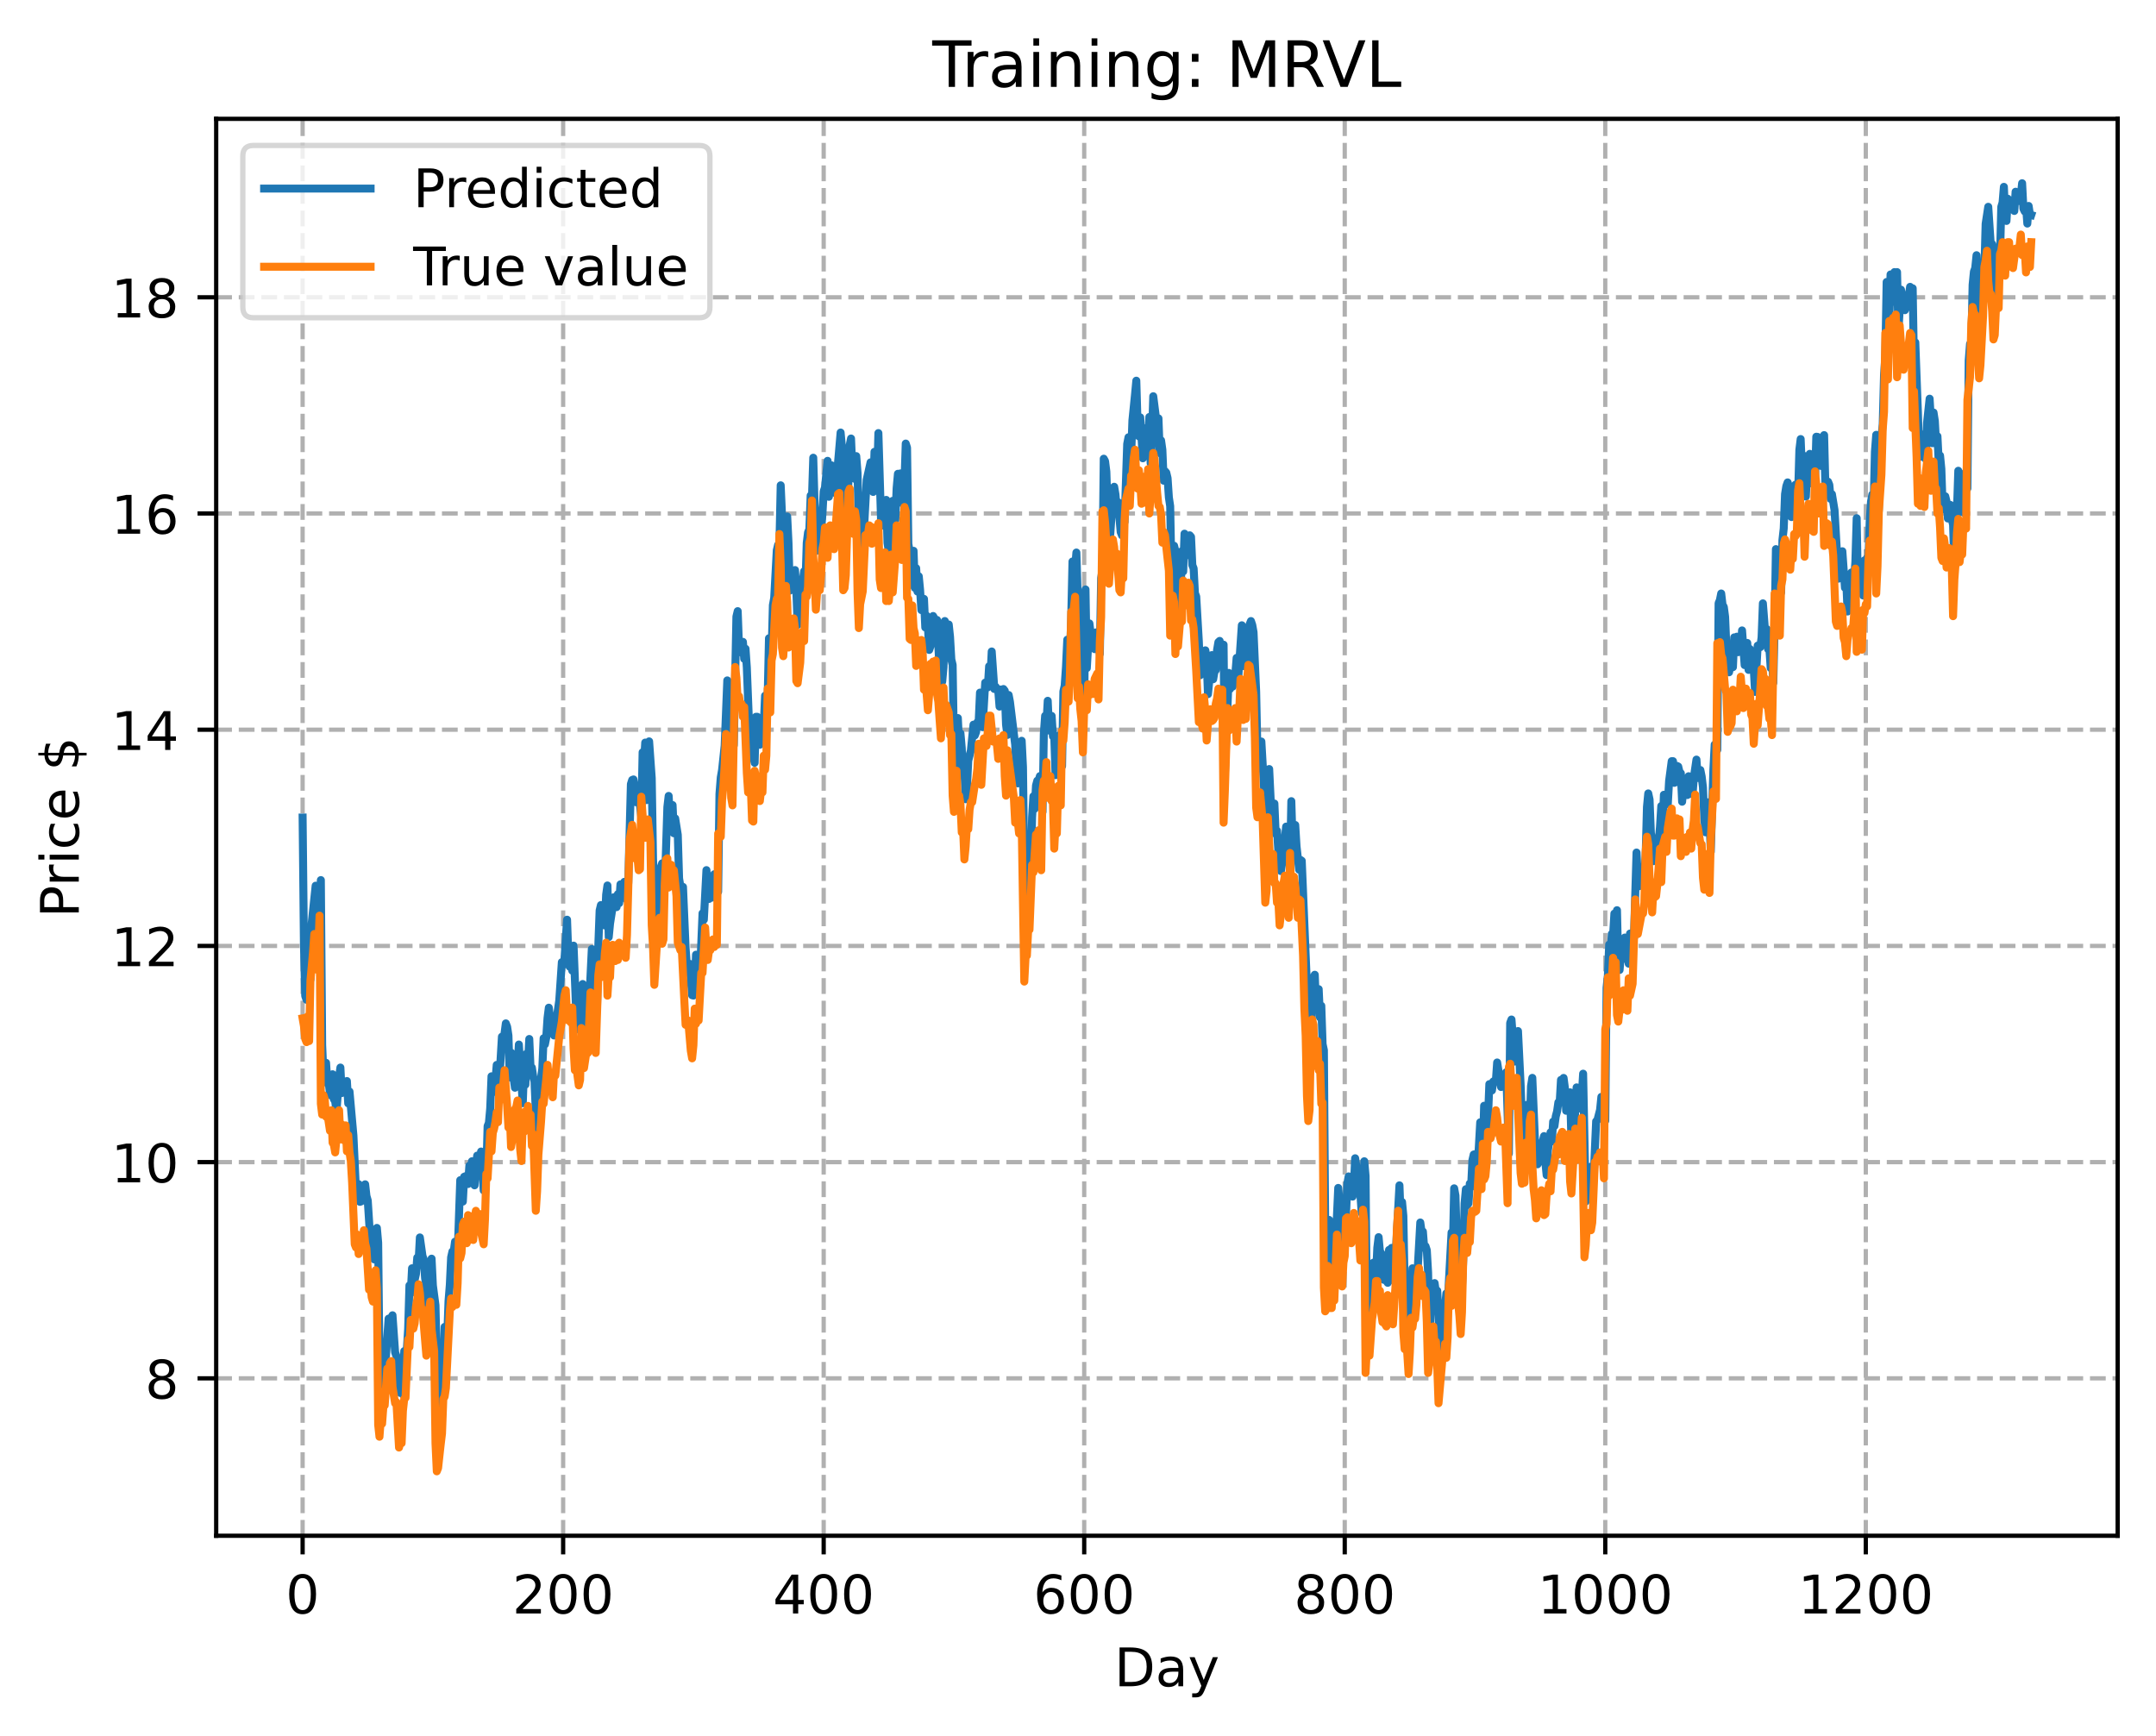 <?xml version="1.0" encoding="utf-8" standalone="no"?>
<!DOCTYPE svg PUBLIC "-//W3C//DTD SVG 1.1//EN"
  "http://www.w3.org/Graphics/SVG/1.1/DTD/svg11.dtd">
<!-- Created with matplotlib (https://matplotlib.org/) -->
<svg height="325.986pt" version="1.1" viewBox="0 0 404.923 325.986" width="404.923pt" xmlns="http://www.w3.org/2000/svg" xmlns:xlink="http://www.w3.org/1999/xlink">
 <defs>
  <style type="text/css">
*{stroke-linecap:butt;stroke-linejoin:round;}
  </style>
 </defs>
 <g id="figure_1">
  <g id="patch_1">
   <path d="M 0 325.986 
L 404.923 325.986 
L 404.923 0 
L 0 0 
z
" style="fill:#ffffff;"/>
  </g>
  <g id="axes_1">
   <g id="patch_2">
    <path d="M 40.603 288.43 
L 397.723 288.43 
L 397.723 22.318 
L 40.603 22.318 
z
" style="fill:#ffffff;"/>
   </g>
   <g id="matplotlib.axis_1">
    <g id="xtick_1">
     <g id="line2d_1">
      <path clip-path="url(#pd5db0ddfff)" d="M 56.836 288.43 
L 56.836 22.318 
" style="fill:none;stroke:#b0b0b0;stroke-dasharray:2.96,1.28;stroke-dashoffset:0;stroke-width:0.8;"/>
     </g>
     <g id="line2d_2">
      <defs>
       <path d="M 0 0 
L 0 3.5 
" id="mfb68292ddf" style="stroke:#000000;stroke-width:0.8;"/>
      </defs>
      <g>
       <use style="stroke:#000000;stroke-width:0.8;" x="56.836" xlink:href="#mfb68292ddf" y="288.43"/>
      </g>
     </g>
     <g id="text_1">
      <!-- 0 -->
      <defs>
       <path d="M 31.781 66.406 
Q 24.172 66.406 20.328 58.906 
Q 16.5 51.422 16.5 36.375 
Q 16.5 21.391 20.328 13.891 
Q 24.172 6.391 31.781 6.391 
Q 39.453 6.391 43.281 13.891 
Q 47.125 21.391 47.125 36.375 
Q 47.125 51.422 43.281 58.906 
Q 39.453 66.406 31.781 66.406 
z
M 31.781 74.219 
Q 44.047 74.219 50.516 64.516 
Q 56.984 54.828 56.984 36.375 
Q 56.984 17.969 50.516 8.266 
Q 44.047 -1.422 31.781 -1.422 
Q 19.531 -1.422 13.062 8.266 
Q 6.594 17.969 6.594 36.375 
Q 6.594 54.828 13.062 64.516 
Q 19.531 74.219 31.781 74.219 
z
" id="DejaVuSans-48"/>
      </defs>
      <g transform="translate(53.655 303.029)scale(0.1 -0.1)">
       <use xlink:href="#DejaVuSans-48"/>
      </g>
     </g>
    </g>
    <g id="xtick_2">
     <g id="line2d_3">
      <path clip-path="url(#pd5db0ddfff)" d="M 105.766 288.43 
L 105.766 22.318 
" style="fill:none;stroke:#b0b0b0;stroke-dasharray:2.96,1.28;stroke-dashoffset:0;stroke-width:0.8;"/>
     </g>
     <g id="line2d_4">
      <g>
       <use style="stroke:#000000;stroke-width:0.8;" x="105.766" xlink:href="#mfb68292ddf" y="288.43"/>
      </g>
     </g>
     <g id="text_2">
      <!-- 200 -->
      <defs>
       <path d="M 19.188 8.297 
L 53.609 8.297 
L 53.609 0 
L 7.328 0 
L 7.328 8.297 
Q 12.938 14.109 22.625 23.891 
Q 32.328 33.688 34.812 36.531 
Q 39.547 41.844 41.422 45.531 
Q 43.312 49.219 43.312 52.781 
Q 43.312 58.594 39.234 62.25 
Q 35.156 65.922 28.609 65.922 
Q 23.969 65.922 18.812 64.312 
Q 13.672 62.703 7.812 59.422 
L 7.812 69.391 
Q 13.766 71.781 18.938 73 
Q 24.125 74.219 28.422 74.219 
Q 39.75 74.219 46.484 68.547 
Q 53.219 62.891 53.219 53.422 
Q 53.219 48.922 51.531 44.891 
Q 49.859 40.875 45.406 35.406 
Q 44.188 33.984 37.641 27.219 
Q 31.109 20.453 19.188 8.297 
z
" id="DejaVuSans-50"/>
      </defs>
      <g transform="translate(96.223 303.029)scale(0.1 -0.1)">
       <use xlink:href="#DejaVuSans-50"/>
       <use x="63.623" xlink:href="#DejaVuSans-48"/>
       <use x="127.246" xlink:href="#DejaVuSans-48"/>
      </g>
     </g>
    </g>
    <g id="xtick_3">
     <g id="line2d_5">
      <path clip-path="url(#pd5db0ddfff)" d="M 154.697 288.43 
L 154.697 22.318 
" style="fill:none;stroke:#b0b0b0;stroke-dasharray:2.96,1.28;stroke-dashoffset:0;stroke-width:0.8;"/>
     </g>
     <g id="line2d_6">
      <g>
       <use style="stroke:#000000;stroke-width:0.8;" x="154.697" xlink:href="#mfb68292ddf" y="288.43"/>
      </g>
     </g>
     <g id="text_3">
      <!-- 400 -->
      <defs>
       <path d="M 37.797 64.312 
L 12.891 25.391 
L 37.797 25.391 
z
M 35.203 72.906 
L 47.609 72.906 
L 47.609 25.391 
L 58.016 25.391 
L 58.016 17.188 
L 47.609 17.188 
L 47.609 0 
L 37.797 0 
L 37.797 17.188 
L 4.891 17.188 
L 4.891 26.703 
z
" id="DejaVuSans-52"/>
      </defs>
      <g transform="translate(145.153 303.029)scale(0.1 -0.1)">
       <use xlink:href="#DejaVuSans-52"/>
       <use x="63.623" xlink:href="#DejaVuSans-48"/>
       <use x="127.246" xlink:href="#DejaVuSans-48"/>
      </g>
     </g>
    </g>
    <g id="xtick_4">
     <g id="line2d_7">
      <path clip-path="url(#pd5db0ddfff)" d="M 203.628 288.43 
L 203.628 22.318 
" style="fill:none;stroke:#b0b0b0;stroke-dasharray:2.96,1.28;stroke-dashoffset:0;stroke-width:0.8;"/>
     </g>
     <g id="line2d_8">
      <g>
       <use style="stroke:#000000;stroke-width:0.8;" x="203.628" xlink:href="#mfb68292ddf" y="288.43"/>
      </g>
     </g>
     <g id="text_4">
      <!-- 600 -->
      <defs>
       <path d="M 33.016 40.375 
Q 26.375 40.375 22.484 35.828 
Q 18.609 31.297 18.609 23.391 
Q 18.609 15.531 22.484 10.953 
Q 26.375 6.391 33.016 6.391 
Q 39.656 6.391 43.531 10.953 
Q 47.406 15.531 47.406 23.391 
Q 47.406 31.297 43.531 35.828 
Q 39.656 40.375 33.016 40.375 
z
M 52.594 71.297 
L 52.594 62.312 
Q 48.875 64.062 45.094 64.984 
Q 41.312 65.922 37.594 65.922 
Q 27.828 65.922 22.672 59.328 
Q 17.531 52.734 16.797 39.406 
Q 19.672 43.656 24.016 45.922 
Q 28.375 48.188 33.594 48.188 
Q 44.578 48.188 50.953 41.516 
Q 57.328 34.859 57.328 23.391 
Q 57.328 12.156 50.688 5.359 
Q 44.047 -1.422 33.016 -1.422 
Q 20.359 -1.422 13.672 8.266 
Q 6.984 17.969 6.984 36.375 
Q 6.984 53.656 15.188 63.938 
Q 23.391 74.219 37.203 74.219 
Q 40.922 74.219 44.703 73.484 
Q 48.484 72.75 52.594 71.297 
z
" id="DejaVuSans-54"/>
      </defs>
      <g transform="translate(194.084 303.029)scale(0.1 -0.1)">
       <use xlink:href="#DejaVuSans-54"/>
       <use x="63.623" xlink:href="#DejaVuSans-48"/>
       <use x="127.246" xlink:href="#DejaVuSans-48"/>
      </g>
     </g>
    </g>
    <g id="xtick_5">
     <g id="line2d_9">
      <path clip-path="url(#pd5db0ddfff)" d="M 252.558 288.43 
L 252.558 22.318 
" style="fill:none;stroke:#b0b0b0;stroke-dasharray:2.96,1.28;stroke-dashoffset:0;stroke-width:0.8;"/>
     </g>
     <g id="line2d_10">
      <g>
       <use style="stroke:#000000;stroke-width:0.8;" x="252.558" xlink:href="#mfb68292ddf" y="288.43"/>
      </g>
     </g>
     <g id="text_5">
      <!-- 800 -->
      <defs>
       <path d="M 31.781 34.625 
Q 24.75 34.625 20.719 30.859 
Q 16.703 27.094 16.703 20.516 
Q 16.703 13.922 20.719 10.156 
Q 24.75 6.391 31.781 6.391 
Q 38.812 6.391 42.859 10.172 
Q 46.922 13.969 46.922 20.516 
Q 46.922 27.094 42.891 30.859 
Q 38.875 34.625 31.781 34.625 
z
M 21.922 38.812 
Q 15.578 40.375 12.031 44.719 
Q 8.5 49.078 8.5 55.328 
Q 8.5 64.062 14.719 69.141 
Q 20.953 74.219 31.781 74.219 
Q 42.672 74.219 48.875 69.141 
Q 55.078 64.062 55.078 55.328 
Q 55.078 49.078 51.531 44.719 
Q 48 40.375 41.703 38.812 
Q 48.828 37.156 52.797 32.312 
Q 56.781 27.484 56.781 20.516 
Q 56.781 9.906 50.312 4.234 
Q 43.844 -1.422 31.781 -1.422 
Q 19.734 -1.422 13.25 4.234 
Q 6.781 9.906 6.781 20.516 
Q 6.781 27.484 10.781 32.312 
Q 14.797 37.156 21.922 38.812 
z
M 18.312 54.391 
Q 18.312 48.734 21.844 45.562 
Q 25.391 42.391 31.781 42.391 
Q 38.141 42.391 41.719 45.562 
Q 45.312 48.734 45.312 54.391 
Q 45.312 60.062 41.719 63.234 
Q 38.141 66.406 31.781 66.406 
Q 25.391 66.406 21.844 63.234 
Q 18.312 60.062 18.312 54.391 
z
" id="DejaVuSans-56"/>
      </defs>
      <g transform="translate(243.015 303.029)scale(0.1 -0.1)">
       <use xlink:href="#DejaVuSans-56"/>
       <use x="63.623" xlink:href="#DejaVuSans-48"/>
       <use x="127.246" xlink:href="#DejaVuSans-48"/>
      </g>
     </g>
    </g>
    <g id="xtick_6">
     <g id="line2d_11">
      <path clip-path="url(#pd5db0ddfff)" d="M 301.489 288.43 
L 301.489 22.318 
" style="fill:none;stroke:#b0b0b0;stroke-dasharray:2.96,1.28;stroke-dashoffset:0;stroke-width:0.8;"/>
     </g>
     <g id="line2d_12">
      <g>
       <use style="stroke:#000000;stroke-width:0.8;" x="301.489" xlink:href="#mfb68292ddf" y="288.43"/>
      </g>
     </g>
     <g id="text_6">
      <!-- 1000 -->
      <defs>
       <path d="M 12.406 8.297 
L 28.516 8.297 
L 28.516 63.922 
L 10.984 60.406 
L 10.984 69.391 
L 28.422 72.906 
L 38.281 72.906 
L 38.281 8.297 
L 54.391 8.297 
L 54.391 0 
L 12.406 0 
z
" id="DejaVuSans-49"/>
      </defs>
      <g transform="translate(288.764 303.029)scale(0.1 -0.1)">
       <use xlink:href="#DejaVuSans-49"/>
       <use x="63.623" xlink:href="#DejaVuSans-48"/>
       <use x="127.246" xlink:href="#DejaVuSans-48"/>
       <use x="190.869" xlink:href="#DejaVuSans-48"/>
      </g>
     </g>
    </g>
    <g id="xtick_7">
     <g id="line2d_13">
      <path clip-path="url(#pd5db0ddfff)" d="M 350.419 288.43 
L 350.419 22.318 
" style="fill:none;stroke:#b0b0b0;stroke-dasharray:2.96,1.28;stroke-dashoffset:0;stroke-width:0.8;"/>
     </g>
     <g id="line2d_14">
      <g>
       <use style="stroke:#000000;stroke-width:0.8;" x="350.419" xlink:href="#mfb68292ddf" y="288.43"/>
      </g>
     </g>
     <g id="text_7">
      <!-- 1200 -->
      <g transform="translate(337.694 303.029)scale(0.1 -0.1)">
       <use xlink:href="#DejaVuSans-49"/>
       <use x="63.623" xlink:href="#DejaVuSans-50"/>
       <use x="127.246" xlink:href="#DejaVuSans-48"/>
       <use x="190.869" xlink:href="#DejaVuSans-48"/>
      </g>
     </g>
    </g>
    <g id="text_8">
     <!-- Day -->
     <defs>
      <path d="M 19.672 64.797 
L 19.672 8.109 
L 31.594 8.109 
Q 46.688 8.109 53.688 14.938 
Q 60.688 21.781 60.688 36.531 
Q 60.688 51.172 53.688 57.984 
Q 46.688 64.797 31.594 64.797 
z
M 9.812 72.906 
L 30.078 72.906 
Q 51.266 72.906 61.172 64.094 
Q 71.094 55.281 71.094 36.531 
Q 71.094 17.672 61.125 8.828 
Q 51.172 0 30.078 0 
L 9.812 0 
z
" id="DejaVuSans-68"/>
      <path d="M 34.281 27.484 
Q 23.391 27.484 19.188 25 
Q 14.984 22.516 14.984 16.5 
Q 14.984 11.719 18.141 8.906 
Q 21.297 6.109 26.703 6.109 
Q 34.188 6.109 38.703 11.406 
Q 43.219 16.703 43.219 25.484 
L 43.219 27.484 
z
M 52.203 31.203 
L 52.203 0 
L 43.219 0 
L 43.219 8.297 
Q 40.141 3.328 35.547 0.953 
Q 30.953 -1.422 24.312 -1.422 
Q 15.922 -1.422 10.953 3.297 
Q 6 8.016 6 15.922 
Q 6 25.141 12.172 29.828 
Q 18.359 34.516 30.609 34.516 
L 43.219 34.516 
L 43.219 35.406 
Q 43.219 41.609 39.141 45 
Q 35.062 48.391 27.688 48.391 
Q 23 48.391 18.547 47.266 
Q 14.109 46.141 10.016 43.891 
L 10.016 52.203 
Q 14.938 54.109 19.578 55.047 
Q 24.219 56 28.609 56 
Q 40.484 56 46.344 49.844 
Q 52.203 43.703 52.203 31.203 
z
" id="DejaVuSans-97"/>
      <path d="M 32.172 -5.078 
Q 28.375 -14.844 24.75 -17.812 
Q 21.141 -20.797 15.094 -20.797 
L 7.906 -20.797 
L 7.906 -13.281 
L 13.188 -13.281 
Q 16.891 -13.281 18.938 -11.516 
Q 21 -9.766 23.484 -3.219 
L 25.094 0.875 
L 2.984 54.688 
L 12.5 54.688 
L 29.594 11.922 
L 46.688 54.688 
L 56.203 54.688 
z
" id="DejaVuSans-121"/>
     </defs>
     <g transform="translate(209.29 316.707)scale(0.1 -0.1)">
      <use xlink:href="#DejaVuSans-68"/>
      <use x="77.002" xlink:href="#DejaVuSans-97"/>
      <use x="138.281" xlink:href="#DejaVuSans-121"/>
     </g>
    </g>
   </g>
   <g id="matplotlib.axis_2">
    <g id="ytick_1">
     <g id="line2d_15">
      <path clip-path="url(#pd5db0ddfff)" d="M 40.603 258.873 
L 397.723 258.873 
" style="fill:none;stroke:#b0b0b0;stroke-dasharray:2.96,1.28;stroke-dashoffset:0;stroke-width:0.8;"/>
     </g>
     <g id="line2d_16">
      <defs>
       <path d="M 0 0 
L -3.5 0 
" id="m7363fd1c1e" style="stroke:#000000;stroke-width:0.8;"/>
      </defs>
      <g>
       <use style="stroke:#000000;stroke-width:0.8;" x="40.603" xlink:href="#m7363fd1c1e" y="258.873"/>
      </g>
     </g>
     <g id="text_9">
      <!-- 8 -->
      <g transform="translate(27.241 262.672)scale(0.1 -0.1)">
       <use xlink:href="#DejaVuSans-56"/>
      </g>
     </g>
    </g>
    <g id="ytick_2">
     <g id="line2d_17">
      <path clip-path="url(#pd5db0ddfff)" d="M 40.603 218.264 
L 397.723 218.264 
" style="fill:none;stroke:#b0b0b0;stroke-dasharray:2.96,1.28;stroke-dashoffset:0;stroke-width:0.8;"/>
     </g>
     <g id="line2d_18">
      <g>
       <use style="stroke:#000000;stroke-width:0.8;" x="40.603" xlink:href="#m7363fd1c1e" y="218.264"/>
      </g>
     </g>
     <g id="text_10">
      <!-- 10 -->
      <g transform="translate(20.878 222.064)scale(0.1 -0.1)">
       <use xlink:href="#DejaVuSans-49"/>
       <use x="63.623" xlink:href="#DejaVuSans-48"/>
      </g>
     </g>
    </g>
    <g id="ytick_3">
     <g id="line2d_19">
      <path clip-path="url(#pd5db0ddfff)" d="M 40.603 177.656 
L 397.723 177.656 
" style="fill:none;stroke:#b0b0b0;stroke-dasharray:2.96,1.28;stroke-dashoffset:0;stroke-width:0.8;"/>
     </g>
     <g id="line2d_20">
      <g>
       <use style="stroke:#000000;stroke-width:0.8;" x="40.603" xlink:href="#m7363fd1c1e" y="177.656"/>
      </g>
     </g>
     <g id="text_11">
      <!-- 12 -->
      <g transform="translate(20.878 181.455)scale(0.1 -0.1)">
       <use xlink:href="#DejaVuSans-49"/>
       <use x="63.623" xlink:href="#DejaVuSans-50"/>
      </g>
     </g>
    </g>
    <g id="ytick_4">
     <g id="line2d_21">
      <path clip-path="url(#pd5db0ddfff)" d="M 40.603 137.048 
L 397.723 137.048 
" style="fill:none;stroke:#b0b0b0;stroke-dasharray:2.96,1.28;stroke-dashoffset:0;stroke-width:0.8;"/>
     </g>
     <g id="line2d_22">
      <g>
       <use style="stroke:#000000;stroke-width:0.8;" x="40.603" xlink:href="#m7363fd1c1e" y="137.048"/>
      </g>
     </g>
     <g id="text_12">
      <!-- 14 -->
      <g transform="translate(20.878 140.847)scale(0.1 -0.1)">
       <use xlink:href="#DejaVuSans-49"/>
       <use x="63.623" xlink:href="#DejaVuSans-52"/>
      </g>
     </g>
    </g>
    <g id="ytick_5">
     <g id="line2d_23">
      <path clip-path="url(#pd5db0ddfff)" d="M 40.603 96.44 
L 397.723 96.44 
" style="fill:none;stroke:#b0b0b0;stroke-dasharray:2.96,1.28;stroke-dashoffset:0;stroke-width:0.8;"/>
     </g>
     <g id="line2d_24">
      <g>
       <use style="stroke:#000000;stroke-width:0.8;" x="40.603" xlink:href="#m7363fd1c1e" y="96.44"/>
      </g>
     </g>
     <g id="text_13">
      <!-- 16 -->
      <g transform="translate(20.878 100.239)scale(0.1 -0.1)">
       <use xlink:href="#DejaVuSans-49"/>
       <use x="63.623" xlink:href="#DejaVuSans-54"/>
      </g>
     </g>
    </g>
    <g id="ytick_6">
     <g id="line2d_25">
      <path clip-path="url(#pd5db0ddfff)" d="M 40.603 55.831 
L 397.723 55.831 
" style="fill:none;stroke:#b0b0b0;stroke-dasharray:2.96,1.28;stroke-dashoffset:0;stroke-width:0.8;"/>
     </g>
     <g id="line2d_26">
      <g>
       <use style="stroke:#000000;stroke-width:0.8;" x="40.603" xlink:href="#m7363fd1c1e" y="55.831"/>
      </g>
     </g>
     <g id="text_14">
      <!-- 18 -->
      <g transform="translate(20.878 59.631)scale(0.1 -0.1)">
       <use xlink:href="#DejaVuSans-49"/>
       <use x="63.623" xlink:href="#DejaVuSans-56"/>
      </g>
     </g>
    </g>
    <g id="text_15">
     <!-- Price $ -->
     <defs>
      <path d="M 19.672 64.797 
L 19.672 37.406 
L 32.078 37.406 
Q 38.969 37.406 42.719 40.969 
Q 46.484 44.531 46.484 51.125 
Q 46.484 57.672 42.719 61.234 
Q 38.969 64.797 32.078 64.797 
z
M 9.812 72.906 
L 32.078 72.906 
Q 44.344 72.906 50.609 67.359 
Q 56.891 61.812 56.891 51.125 
Q 56.891 40.328 50.609 34.812 
Q 44.344 29.297 32.078 29.297 
L 19.672 29.297 
L 19.672 0 
L 9.812 0 
z
" id="DejaVuSans-80"/>
      <path d="M 41.109 46.297 
Q 39.594 47.172 37.812 47.578 
Q 36.031 48 33.891 48 
Q 26.266 48 22.188 43.047 
Q 18.109 38.094 18.109 28.812 
L 18.109 0 
L 9.078 0 
L 9.078 54.688 
L 18.109 54.688 
L 18.109 46.188 
Q 20.953 51.172 25.484 53.578 
Q 30.031 56 36.531 56 
Q 37.453 56 38.578 55.875 
Q 39.703 55.766 41.062 55.516 
z
" id="DejaVuSans-114"/>
      <path d="M 9.422 54.688 
L 18.406 54.688 
L 18.406 0 
L 9.422 0 
z
M 9.422 75.984 
L 18.406 75.984 
L 18.406 64.594 
L 9.422 64.594 
z
" id="DejaVuSans-105"/>
      <path d="M 48.781 52.594 
L 48.781 44.188 
Q 44.969 46.297 41.141 47.344 
Q 37.312 48.391 33.406 48.391 
Q 24.656 48.391 19.812 42.844 
Q 14.984 37.312 14.984 27.297 
Q 14.984 17.281 19.812 11.734 
Q 24.656 6.203 33.406 6.203 
Q 37.312 6.203 41.141 7.25 
Q 44.969 8.297 48.781 10.406 
L 48.781 2.094 
Q 45.016 0.344 40.984 -0.531 
Q 36.969 -1.422 32.422 -1.422 
Q 20.062 -1.422 12.781 6.344 
Q 5.516 14.109 5.516 27.297 
Q 5.516 40.672 12.859 48.328 
Q 20.219 56 33.016 56 
Q 37.156 56 41.109 55.141 
Q 45.062 54.297 48.781 52.594 
z
" id="DejaVuSans-99"/>
      <path d="M 56.203 29.594 
L 56.203 25.203 
L 14.891 25.203 
Q 15.484 15.922 20.484 11.062 
Q 25.484 6.203 34.422 6.203 
Q 39.594 6.203 44.453 7.469 
Q 49.312 8.734 54.109 11.281 
L 54.109 2.781 
Q 49.266 0.734 44.188 -0.344 
Q 39.109 -1.422 33.891 -1.422 
Q 20.797 -1.422 13.156 6.188 
Q 5.516 13.812 5.516 26.812 
Q 5.516 40.234 12.766 48.109 
Q 20.016 56 32.328 56 
Q 43.359 56 49.781 48.891 
Q 56.203 41.797 56.203 29.594 
z
M 47.219 32.234 
Q 47.125 39.594 43.094 43.984 
Q 39.062 48.391 32.422 48.391 
Q 24.906 48.391 20.391 44.141 
Q 15.875 39.891 15.188 32.172 
z
" id="DejaVuSans-101"/>
      <path id="DejaVuSans-32"/>
      <path d="M 33.797 -14.703 
L 28.906 -14.703 
L 28.859 0 
Q 23.734 0.094 18.609 1.188 
Q 13.484 2.297 8.297 4.5 
L 8.297 13.281 
Q 13.281 10.156 18.375 8.562 
Q 23.484 6.984 28.906 6.938 
L 28.906 29.203 
Q 18.109 30.953 13.203 35.156 
Q 8.297 39.359 8.297 46.688 
Q 8.297 54.641 13.625 59.219 
Q 18.953 63.812 28.906 64.5 
L 28.906 75.984 
L 33.797 75.984 
L 33.797 64.656 
Q 38.328 64.453 42.578 63.688 
Q 46.828 62.938 50.875 61.625 
L 50.875 53.078 
Q 46.828 55.125 42.547 56.25 
Q 38.281 57.375 33.797 57.562 
L 33.797 36.719 
Q 44.875 35.016 50.094 30.609 
Q 55.328 26.219 55.328 18.609 
Q 55.328 10.359 49.781 5.594 
Q 44.234 0.828 33.797 0.094 
z
M 28.906 37.594 
L 28.906 57.625 
Q 23.25 56.984 20.266 54.391 
Q 17.281 51.812 17.281 47.516 
Q 17.281 43.312 20.031 40.969 
Q 22.797 38.625 28.906 37.594 
z
M 33.797 28.219 
L 33.797 7.078 
Q 39.984 7.906 43.141 10.594 
Q 46.297 13.281 46.297 17.672 
Q 46.297 21.969 43.281 24.5 
Q 40.281 27.047 33.797 28.219 
z
" id="DejaVuSans-36"/>
     </defs>
     <g transform="translate(14.798 172.342)rotate(-90)scale(0.1 -0.1)">
      <use xlink:href="#DejaVuSans-80"/>
      <use x="58.553" xlink:href="#DejaVuSans-114"/>
      <use x="99.666" xlink:href="#DejaVuSans-105"/>
      <use x="127.449" xlink:href="#DejaVuSans-99"/>
      <use x="182.43" xlink:href="#DejaVuSans-101"/>
      <use x="243.953" xlink:href="#DejaVuSans-32"/>
      <use x="275.74" xlink:href="#DejaVuSans-36"/>
     </g>
    </g>
   </g>
   <g id="line2d_27">
    <path clip-path="url(#pd5db0ddfff)" d="M 56.836 153.546 
L 57.081 177.274 
L 57.325 187.052 
L 57.57 187.77 
L 57.814 186.342 
L 58.059 181.195 
L 58.304 183.999 
L 58.548 173.364 
L 59.282 166.347 
L 59.772 172.907 
L 60.016 171.747 
L 60.261 165.291 
L 60.506 196.265 
L 60.75 201.915 
L 60.995 199.566 
L 61.24 199.612 
L 61.484 203.486 
L 61.729 203.251 
L 61.974 205.419 
L 62.218 205.773 
L 62.463 201.758 
L 62.708 206.45 
L 62.952 206.847 
L 63.197 208.649 
L 63.686 202.262 
L 63.931 200.502 
L 64.175 205.298 
L 64.42 203.254 
L 64.909 204.855 
L 65.154 203.035 
L 65.399 207.231 
L 65.643 205.004 
L 66.377 213.267 
L 66.867 223.838 
L 67.111 223.952 
L 67.356 222.401 
L 67.601 225.724 
L 67.845 225.629 
L 68.09 224.503 
L 68.335 225.462 
L 68.579 222.429 
L 68.824 224.612 
L 69.069 225.468 
L 69.558 233.081 
L 69.802 232.903 
L 70.292 236.535 
L 70.536 231.611 
L 70.781 230.62 
L 71.026 233.398 
L 71.27 256.282 
L 71.515 260.107 
L 71.76 257.391 
L 72.004 257.787 
L 72.249 255.219 
L 72.494 254.693 
L 72.983 247.659 
L 73.228 250.102 
L 73.472 247.466 
L 73.717 247.027 
L 74.206 253.97 
L 74.696 255.411 
L 75.185 261.604 
L 75.429 261.372 
L 75.674 261.902 
L 75.919 253.754 
L 76.163 253.944 
L 76.408 253.474 
L 76.653 249.609 
L 76.897 241.422 
L 77.142 242.932 
L 77.387 238.2 
L 77.631 239.861 
L 77.876 240.369 
L 78.121 239.277 
L 78.365 236.204 
L 78.61 237.055 
L 78.855 232.408 
L 79.344 235.88 
L 79.589 236.537 
L 79.833 240.014 
L 80.078 241.669 
L 80.323 246.398 
L 80.567 244.425 
L 80.812 237.501 
L 81.056 236.394 
L 81.301 241.41 
L 81.79 245.141 
L 82.28 266.423 
L 82.524 263.477 
L 82.769 263.284 
L 83.014 261.309 
L 83.258 257.826 
L 83.503 249.214 
L 83.748 250.817 
L 83.992 251.31 
L 84.237 244.388 
L 84.482 241.31 
L 84.726 236.143 
L 84.971 235.045 
L 85.216 235.003 
L 85.46 233.2 
L 85.95 235.545 
L 86.439 221.652 
L 86.928 225.675 
L 87.173 221.012 
L 87.417 220.911 
L 87.662 221.279 
L 87.907 222.373 
L 88.151 218.929 
L 88.396 221.441 
L 88.641 218.098 
L 88.885 219.22 
L 89.13 222.619 
L 89.375 218.932 
L 89.619 217.042 
L 89.864 218.148 
L 90.109 217.952 
L 90.353 216.275 
L 90.843 223.576 
L 91.087 223.67 
L 91.332 220.376 
L 91.577 211.493 
L 91.821 210.896 
L 92.066 208.187 
L 92.311 202.143 
L 92.555 205.167 
L 93.044 202.999 
L 93.289 200.005 
L 93.778 202.941 
L 94.268 194.702 
L 94.512 195.959 
L 95.002 192.205 
L 95.246 192.857 
L 95.491 194.491 
L 95.736 202.358 
L 95.98 197.696 
L 96.47 202.575 
L 96.714 204.292 
L 96.959 199.898 
L 97.204 200.201 
L 97.448 196.179 
L 98.182 207.2 
L 98.427 200.404 
L 98.672 203.718 
L 98.916 197.882 
L 99.161 199.683 
L 99.405 195.135 
L 99.65 200.789 
L 99.895 200.508 
L 100.139 202.209 
L 100.384 203.097 
L 100.873 214.419 
L 101.118 212.211 
L 101.607 202.521 
L 101.852 200.667 
L 102.097 195.002 
L 102.341 196.15 
L 102.586 194.902 
L 102.831 191.205 
L 103.075 189.256 
L 103.565 193.186 
L 103.809 193.198 
L 104.054 194.478 
L 104.299 191.856 
L 104.543 191.289 
L 105.032 187.931 
L 105.522 180.704 
L 105.766 181.23 
L 106.011 180.252 
L 106.5 172.731 
L 106.745 179.575 
L 106.99 181.56 
L 107.234 181.228 
L 107.479 182.306 
L 107.724 177.603 
L 108.213 190.067 
L 108.458 192.279 
L 108.702 193.377 
L 108.947 192.201 
L 109.192 193.532 
L 109.436 184.81 
L 109.681 186.105 
L 109.926 189.916 
L 110.415 187.861 
L 110.66 188.311 
L 111.149 178.238 
L 111.393 184.156 
L 111.638 186.064 
L 111.883 186.035 
L 112.127 189.598 
L 112.372 177.544 
L 112.617 171.003 
L 112.861 169.985 
L 113.106 170.842 
L 113.595 173.812 
L 113.84 168.04 
L 114.085 166.305 
L 114.329 176.006 
L 114.574 173.452 
L 115.063 170.336 
L 115.308 168.506 
L 115.553 168.941 
L 115.797 170.37 
L 116.042 167.939 
L 116.287 169.63 
L 116.531 166.092 
L 116.776 168.689 
L 117.265 165.618 
L 117.51 166.834 
L 117.754 169.004 
L 117.999 165.757 
L 118.488 147.266 
L 118.733 146.488 
L 118.978 146.389 
L 119.222 147.716 
L 119.467 150.669 
L 119.712 150.183 
L 119.956 149.166 
L 120.446 153.444 
L 120.69 141.286 
L 120.935 143.493 
L 121.18 139.468 
L 121.424 150.269 
L 121.914 139.241 
L 122.403 146.135 
L 122.648 161.354 
L 123.137 174.03 
L 123.381 169.821 
L 123.871 165.461 
L 124.115 162.89 
L 124.36 162.148 
L 124.605 168.435 
L 124.849 166.86 
L 125.339 151.575 
L 125.583 149.486 
L 125.828 153.642 
L 126.317 151.197 
L 126.562 156.498 
L 126.807 153.708 
L 127.296 156.791 
L 127.541 164.975 
L 128.03 167.987 
L 128.275 166.573 
L 128.764 178.027 
L 129.008 181.442 
L 129.253 182.555 
L 129.498 181.007 
L 129.987 186.92 
L 130.232 186.98 
L 130.476 185.719 
L 130.721 179.302 
L 130.966 181.76 
L 131.21 180.057 
L 131.455 183.163 
L 131.944 171.524 
L 132.189 172.735 
L 132.678 163.421 
L 132.923 167.659 
L 133.168 168.833 
L 133.412 166.523 
L 133.657 168.597 
L 134.146 164.194 
L 134.391 166.737 
L 134.636 166.471 
L 134.88 167.474 
L 135.125 149.108 
L 135.369 146.018 
L 135.614 144.607 
L 136.103 140.029 
L 136.593 127.79 
L 136.837 135.275 
L 137.082 130.437 
L 137.327 130.653 
L 137.571 138.755 
L 137.816 139.955 
L 138.305 115.811 
L 138.55 114.781 
L 138.795 121.528 
L 139.039 120.755 
L 139.284 122.578 
L 139.529 120.55 
L 139.773 123.742 
L 140.018 121.844 
L 140.263 125.356 
L 140.752 137.873 
L 141.241 138.117 
L 141.486 142.166 
L 141.73 143.264 
L 141.975 134.626 
L 142.22 134.625 
L 142.464 138.502 
L 142.709 139.875 
L 142.954 139.386 
L 143.198 135.96 
L 143.443 136.195 
L 143.688 130.661 
L 143.932 133.599 
L 144.177 131.122 
L 144.422 119.874 
L 144.666 122.657 
L 144.911 122.899 
L 145.156 113.657 
L 145.4 112.325 
L 145.89 103.351 
L 146.134 102.344 
L 146.379 102.499 
L 146.624 91.147 
L 146.868 96.687 
L 147.113 110.536 
L 147.357 111.754 
L 147.602 107.914 
L 147.847 97.003 
L 148.091 101.976 
L 148.336 110.931 
L 148.581 110.72 
L 148.825 108.999 
L 149.07 108.931 
L 149.315 107.065 
L 149.559 110.9 
L 149.804 117.38 
L 150.049 117.043 
L 150.293 115.422 
L 150.783 109.108 
L 151.027 107.287 
L 151.272 109.791 
L 151.517 101.963 
L 151.761 99.993 
L 152.006 99.404 
L 152.251 93.068 
L 152.495 93.53 
L 152.74 85.966 
L 152.984 94.565 
L 153.474 103.427 
L 153.963 99.682 
L 154.208 99.641 
L 154.452 96.719 
L 154.697 92.275 
L 154.942 91.573 
L 155.431 86.549 
L 155.676 93.301 
L 155.92 87.931 
L 156.165 87.393 
L 156.41 91.586 
L 156.654 90.289 
L 156.899 92.635 
L 157.878 81.236 
L 158.122 83.877 
L 158.367 88.316 
L 158.612 100.804 
L 159.101 96.99 
L 159.59 83.591 
L 159.835 82.358 
L 160.079 88.066 
L 160.324 87.807 
L 160.569 89.95 
L 160.813 85.663 
L 161.058 88.836 
L 161.303 99.849 
L 161.547 105.4 
L 161.792 99.457 
L 162.037 100.23 
L 162.281 99.196 
L 162.771 90.117 
L 163.505 86.836 
L 163.749 88.539 
L 163.994 92.392 
L 164.239 84.854 
L 164.483 86.153 
L 164.728 90.359 
L 164.972 81.338 
L 165.462 97.494 
L 165.706 97.899 
L 165.951 98.73 
L 166.196 98.437 
L 166.44 93.888 
L 166.685 101.963 
L 166.93 103.577 
L 167.174 102.074 
L 167.419 94.819 
L 167.664 94.063 
L 167.908 97.906 
L 168.153 97.714 
L 168.398 91.706 
L 168.642 88.981 
L 168.887 89.525 
L 169.132 88.912 
L 169.376 91.057 
L 169.621 94.647 
L 169.866 90.723 
L 170.11 83.308 
L 170.355 84.075 
L 170.6 102.129 
L 170.844 103.61 
L 171.089 109.499 
L 171.333 109.89 
L 171.578 103.453 
L 171.823 110.417 
L 172.067 106.71 
L 172.312 111.099 
L 172.557 108.233 
L 172.801 110.754 
L 173.046 114.582 
L 173.535 112.48 
L 173.78 117.842 
L 174.025 115.642 
L 174.269 117.619 
L 174.514 122.066 
L 174.759 121.339 
L 175.003 116.569 
L 175.248 115.694 
L 175.493 116.149 
L 175.737 118.659 
L 175.982 116.435 
L 176.471 125.915 
L 176.716 126.224 
L 176.96 128.007 
L 177.205 125.288 
L 177.45 116.638 
L 177.694 119.296 
L 177.939 120.258 
L 178.184 117.288 
L 178.428 119.588 
L 178.673 123.863 
L 178.918 124.875 
L 179.162 140.547 
L 179.407 146.468 
L 179.896 134.858 
L 180.141 140.038 
L 180.386 137.729 
L 180.63 140.519 
L 180.875 145.616 
L 181.12 144.838 
L 181.364 150.104 
L 181.609 147.796 
L 181.854 142.863 
L 182.343 140.943 
L 182.832 136.1 
L 183.077 138.129 
L 183.321 137.483 
L 183.566 135.642 
L 183.811 135.45 
L 184.055 130.079 
L 184.3 136.298 
L 184.545 136.577 
L 185.034 128.204 
L 185.523 129.094 
L 185.768 125.126 
L 186.013 127.295 
L 186.257 122.356 
L 186.747 129.4 
L 186.991 128.98 
L 187.481 129.684 
L 187.725 132.705 
L 187.97 129.499 
L 188.215 130.071 
L 188.459 129.407 
L 188.704 129.728 
L 188.948 136.095 
L 189.193 138.034 
L 189.438 130.529 
L 189.682 131.815 
L 190.661 139.832 
L 190.906 144.602 
L 191.15 147.129 
L 191.395 146.55 
L 191.64 146.308 
L 191.884 139.129 
L 192.129 144.085 
L 192.374 163.623 
L 192.618 173.991 
L 192.863 170.978 
L 193.108 170.328 
L 193.352 164.503 
L 193.597 163.613 
L 193.842 153.473 
L 194.086 149.545 
L 194.331 151.895 
L 194.575 147.524 
L 194.82 146.616 
L 195.065 146.615 
L 195.309 145.757 
L 195.554 147.404 
L 195.799 152.468 
L 196.043 137.789 
L 196.288 134.444 
L 196.533 135.961 
L 196.777 131.619 
L 197.022 137.211 
L 197.267 136.682 
L 197.511 134.457 
L 197.756 138.298 
L 198.001 138.309 
L 198.245 145.585 
L 198.49 143.074 
L 198.735 144.236 
L 198.979 138.071 
L 199.224 140.269 
L 199.469 143.884 
L 199.713 129.882 
L 199.958 128.763 
L 200.203 125.271 
L 200.447 120.143 
L 200.692 120.446 
L 200.936 122.742 
L 201.181 116.438 
L 201.426 105.454 
L 201.67 107.321 
L 201.915 106.684 
L 202.16 103.773 
L 202.649 120.126 
L 202.894 120.452 
L 203.138 125.445 
L 203.383 127.592 
L 203.628 132.155 
L 203.872 110.709 
L 204.117 125.478 
L 204.606 117.087 
L 205.096 121.131 
L 205.34 121.041 
L 205.585 121.916 
L 205.83 118.775 
L 206.074 121.311 
L 206.319 120.216 
L 206.563 122.794 
L 206.808 108.571 
L 207.053 107.024 
L 207.297 86.152 
L 207.542 86.611 
L 207.787 88.573 
L 208.031 95.821 
L 208.521 100.314 
L 209.01 93.169 
L 209.255 91.419 
L 209.499 92.871 
L 209.744 95.64 
L 209.989 94.315 
L 210.478 99.925 
L 210.723 100.548 
L 210.967 96.602 
L 211.212 98.003 
L 211.701 83.386 
L 211.946 82.124 
L 212.191 83.218 
L 212.435 85.771 
L 212.68 78.961 
L 213.169 74.105 
L 213.414 71.499 
L 213.658 80.028 
L 213.903 81.955 
L 214.148 78.385 
L 214.637 86.073 
L 214.882 84.8 
L 215.126 80.435 
L 215.371 83.412 
L 215.616 83.286 
L 215.86 78.317 
L 216.105 87.014 
L 216.35 82.351 
L 216.594 74.419 
L 217.328 80.219 
L 217.573 78.578 
L 217.818 85.103 
L 218.062 82.713 
L 218.307 84.467 
L 218.551 90.278 
L 218.796 88.483 
L 219.041 88.774 
L 219.285 89.792 
L 219.53 93.429 
L 219.775 95.067 
L 220.019 107.892 
L 220.264 109.085 
L 220.509 102.502 
L 220.753 103.479 
L 220.998 114.741 
L 221.243 110.303 
L 221.487 112.077 
L 221.732 111.321 
L 221.977 103.497 
L 222.221 107.339 
L 222.466 100.235 
L 222.711 102.917 
L 222.955 102.188 
L 223.2 104.267 
L 223.445 100.538 
L 223.689 100.833 
L 223.934 106.139 
L 224.179 106.759 
L 224.423 111.404 
L 224.668 112.037 
L 225.157 120.49 
L 225.402 126.821 
L 225.646 125.69 
L 225.891 126.512 
L 226.136 126.232 
L 226.38 122.141 
L 226.625 123.94 
L 226.87 130.375 
L 227.604 123.038 
L 227.848 127.566 
L 228.093 126.148 
L 228.338 125.855 
L 228.582 122.052 
L 228.827 120.603 
L 229.072 120.372 
L 229.316 122.62 
L 229.561 122.929 
L 229.806 121.08 
L 230.05 145.183 
L 230.784 126.384 
L 231.029 129.39 
L 231.273 127.907 
L 231.518 128.951 
L 231.763 126.893 
L 232.007 126.568 
L 232.252 123.562 
L 232.497 128.229 
L 233.231 117.436 
L 233.72 125.136 
L 233.965 124.582 
L 234.209 124.438 
L 234.454 118.89 
L 234.699 117.242 
L 234.943 116.642 
L 235.188 117.375 
L 235.433 118.747 
L 235.922 129.89 
L 236.167 141.541 
L 236.411 144.022 
L 236.9 139.267 
L 237.634 151.959 
L 237.879 160.648 
L 238.124 158.306 
L 238.368 144.436 
L 238.858 154.557 
L 239.347 150.915 
L 239.592 156.627 
L 239.836 156.029 
L 240.081 159.701 
L 240.326 160.553 
L 240.57 163.599 
L 240.815 161.986 
L 241.06 158.656 
L 241.304 157.643 
L 241.549 155.244 
L 241.794 159.211 
L 242.038 157.917 
L 242.283 162.58 
L 242.527 150.467 
L 242.772 158.517 
L 243.017 156.012 
L 243.261 154.943 
L 243.506 158.957 
L 243.995 163.344 
L 244.24 161.495 
L 244.485 161.668 
L 245.463 185.223 
L 245.708 195.585 
L 245.953 200.398 
L 246.197 198.691 
L 246.442 187.279 
L 246.687 183.547 
L 246.931 183.071 
L 247.176 189.402 
L 247.421 186.666 
L 247.665 185.776 
L 247.91 191.082 
L 248.155 188.897 
L 248.399 196.092 
L 248.644 197.247 
L 248.888 230.86 
L 249.133 237.146 
L 249.378 237.639 
L 249.622 229.116 
L 249.867 230.949 
L 250.112 237.913 
L 250.356 238.641 
L 250.601 233.719 
L 250.846 233.785 
L 251.335 223.109 
L 252.314 233.363 
L 252.558 226.84 
L 252.803 228.066 
L 253.048 222.272 
L 253.292 220.946 
L 253.537 222.383 
L 253.782 221.252 
L 254.026 224.738 
L 254.271 222.866 
L 254.515 217.537 
L 254.76 219.16 
L 255.005 223.093 
L 255.249 220.864 
L 255.739 227.812 
L 255.983 226.659 
L 256.228 218.099 
L 256.473 220.874 
L 256.717 247.641 
L 256.962 242.575 
L 257.207 244.423 
L 257.451 245.224 
L 257.696 242.201 
L 257.941 237.146 
L 258.185 239.762 
L 258.43 239.707 
L 258.675 234.35 
L 258.919 232.355 
L 259.164 235.026 
L 259.409 235.359 
L 259.653 239.254 
L 259.898 240.366 
L 260.143 238.271 
L 260.387 240.558 
L 260.632 240.93 
L 260.876 234.75 
L 261.121 234.941 
L 261.366 234.372 
L 261.61 238.54 
L 261.855 240.579 
L 262.834 222.621 
L 263.078 229.105 
L 263.323 225.75 
L 263.568 228.371 
L 263.812 241.631 
L 264.057 244.921 
L 264.302 241.211 
L 264.791 250.139 
L 265.28 238.201 
L 265.525 242.131 
L 265.77 239.126 
L 266.014 239.41 
L 266.259 238.373 
L 266.748 229.598 
L 266.993 231.354 
L 267.237 231.296 
L 267.482 234.371 
L 267.727 234.05 
L 267.971 234.793 
L 268.216 238.983 
L 268.461 251.582 
L 268.705 246.007 
L 268.95 245.303 
L 269.195 245.486 
L 269.439 240.983 
L 269.684 242.753 
L 269.929 242.403 
L 270.173 246.976 
L 270.418 255.29 
L 270.663 252.602 
L 270.907 247.629 
L 271.152 245.761 
L 271.397 245.569 
L 271.641 242.919 
L 271.886 244.949 
L 272.62 231.476 
L 272.864 234.512 
L 273.109 223.184 
L 273.354 224.538 
L 273.598 232.884 
L 274.088 234.594 
L 274.332 241.519 
L 274.577 241.91 
L 274.822 236.445 
L 275.066 226.018 
L 275.311 223.346 
L 275.556 226.383 
L 275.8 226.016 
L 276.045 222.291 
L 276.29 222.963 
L 276.534 217.905 
L 276.779 216.835 
L 277.024 216.768 
L 277.268 218.697 
L 277.513 219.502 
L 278.002 210.782 
L 278.247 214.594 
L 278.491 216.35 
L 278.736 207.676 
L 278.981 212.815 
L 279.225 212.298 
L 279.47 209.768 
L 279.715 203.613 
L 279.959 203.779 
L 280.204 204.803 
L 280.449 203.127 
L 280.693 202.974 
L 280.938 203.092 
L 281.183 199.55 
L 281.917 204.159 
L 282.161 203.384 
L 282.406 202.118 
L 282.651 202.267 
L 282.895 201.374 
L 283.385 216.648 
L 283.629 192.126 
L 283.874 191.479 
L 284.118 194.615 
L 284.363 199.391 
L 284.608 196.084 
L 284.852 195.262 
L 285.097 193.646 
L 285.586 203.602 
L 285.831 210.211 
L 286.076 211.647 
L 286.32 210.5 
L 286.565 214.591 
L 286.81 207.499 
L 287.054 210.955 
L 287.299 211.651 
L 287.544 203.992 
L 287.788 202.437 
L 288.278 213.987 
L 288.767 218.668 
L 289.012 218.188 
L 289.256 217.413 
L 289.501 214.932 
L 289.746 214.364 
L 289.99 213.375 
L 290.235 218.247 
L 290.479 220.712 
L 290.724 215.992 
L 291.213 212.666 
L 291.458 214.373 
L 291.703 210.653 
L 291.947 211.484 
L 292.192 209.661 
L 292.437 208.735 
L 292.681 207.034 
L 292.926 207.072 
L 293.171 202.816 
L 293.415 202.913 
L 293.66 202.452 
L 293.905 204.334 
L 294.149 208.618 
L 294.639 206.065 
L 294.883 205.157 
L 295.128 214.048 
L 295.373 217.118 
L 296.106 204.226 
L 296.351 208.25 
L 296.596 206.381 
L 296.84 206.397 
L 297.085 205.673 
L 297.33 201.651 
L 297.819 225.66 
L 298.064 224.318 
L 298.308 220.567 
L 298.798 219.109 
L 299.042 221.686 
L 299.287 221.496 
L 299.776 210.595 
L 300.021 210.348 
L 300.51 208.452 
L 300.755 206.005 
L 301 209.967 
L 301.244 206.606 
L 301.489 210.488 
L 301.734 185.529 
L 301.978 183.226 
L 302.223 177.401 
L 302.467 179.538 
L 302.712 175.405 
L 302.957 175.623 
L 303.201 171.582 
L 303.446 173.119 
L 303.691 170.949 
L 303.935 181.704 
L 304.18 182.172 
L 304.425 179.124 
L 304.669 180.109 
L 304.914 180.09 
L 305.159 176.088 
L 305.403 178.394 
L 305.648 179.089 
L 305.893 180.993 
L 306.137 175.334 
L 306.382 177.691 
L 306.627 176.171 
L 306.871 176.213 
L 307.361 160.118 
L 307.605 164.918 
L 307.85 166.444 
L 308.094 164.335 
L 308.339 164.091 
L 308.584 164.247 
L 308.828 164.113 
L 309.073 160.773 
L 309.318 151.553 
L 309.562 149.014 
L 309.807 150.157 
L 310.052 156.409 
L 310.296 157.928 
L 310.541 161.742 
L 310.786 158.439 
L 311.03 159.048 
L 311.275 160.639 
L 311.764 155.32 
L 312.009 151.375 
L 312.254 156.314 
L 312.498 149.269 
L 312.743 149.958 
L 312.988 149.339 
L 313.232 151.009 
L 313.477 146.671 
L 313.966 142.958 
L 314.211 142.959 
L 314.455 147.026 
L 314.7 146.928 
L 314.945 143.84 
L 315.189 143.965 
L 315.434 144.976 
L 315.679 145.222 
L 315.923 150.573 
L 316.168 147.907 
L 316.413 147.112 
L 316.902 149.317 
L 317.147 145.788 
L 317.391 148.83 
L 317.636 147.37 
L 317.881 149.18 
L 318.125 146.01 
L 318.615 142.663 
L 318.859 146.116 
L 319.104 144.625 
L 319.349 144.622 
L 319.593 145.833 
L 319.838 147.883 
L 320.082 153.66 
L 320.327 156.323 
L 320.572 150.657 
L 320.816 154.916 
L 321.061 154.048 
L 321.306 159.975 
L 321.795 144.49 
L 322.04 139.843 
L 322.284 140.019 
L 322.529 140.839 
L 322.774 113.29 
L 323.018 112.7 
L 323.263 111.464 
L 323.508 113.585 
L 323.752 113.985 
L 323.997 115.841 
L 324.242 121.659 
L 324.486 122.27 
L 324.731 126.265 
L 324.976 125.156 
L 325.465 125.303 
L 325.71 119.71 
L 325.954 122.349 
L 326.199 119.578 
L 326.443 122.489 
L 326.688 120.675 
L 326.933 122.425 
L 327.177 118.4 
L 327.667 124.917 
L 327.911 122.007 
L 328.156 120.753 
L 328.401 125.814 
L 328.645 121.883 
L 328.89 122.453 
L 329.379 125.685 
L 329.624 129.951 
L 330.113 121.255 
L 330.603 121.548 
L 330.847 119.728 
L 331.092 113.318 
L 331.581 119.522 
L 331.826 118.158 
L 332.07 121.921 
L 332.315 121.927 
L 332.56 125.474 
L 332.804 123.416 
L 333.049 128.236 
L 333.294 118.013 
L 333.538 103.131 
L 334.028 105.932 
L 334.272 110.226 
L 334.517 111.281 
L 334.762 101.425 
L 335.006 99.244 
L 335.251 92.801 
L 335.496 91.299 
L 335.74 90.605 
L 335.985 91.49 
L 336.23 91.762 
L 336.474 97.113 
L 336.719 93.246 
L 336.964 95.638 
L 337.208 91.029 
L 337.453 91.882 
L 337.698 93.144 
L 337.942 84.483 
L 338.187 82.461 
L 338.431 88.524 
L 338.676 87.785 
L 338.921 85.654 
L 339.165 93.267 
L 339.41 88.162 
L 339.655 90.905 
L 339.899 85.24 
L 340.144 86.242 
L 340.389 89.22 
L 340.633 89.622 
L 340.878 90.539 
L 341.123 82.024 
L 341.367 82.055 
L 341.612 85.375 
L 341.857 87.022 
L 342.101 87.528 
L 342.591 81.719 
L 342.835 91.527 
L 343.325 90.466 
L 343.569 91.061 
L 343.814 93.702 
L 344.058 92.813 
L 344.548 95.805 
L 345.282 108.682 
L 345.526 107.13 
L 345.771 103.978 
L 346.016 103.534 
L 346.505 110.39 
L 346.75 109.2 
L 346.994 114.847 
L 347.728 107.515 
L 348.218 108.964 
L 348.462 105.526 
L 348.707 97.327 
L 348.952 111.123 
L 349.196 106.215 
L 349.441 105.598 
L 349.686 106.914 
L 349.93 111.842 
L 350.175 105.246 
L 350.419 106.238 
L 350.664 104.771 
L 350.909 105.411 
L 351.153 97.957 
L 351.398 94.212 
L 351.643 92.878 
L 351.887 95.052 
L 352.132 84.84 
L 352.377 81.666 
L 352.621 99.517 
L 352.866 95.691 
L 353.111 84.763 
L 353.6 79.655 
L 353.845 70.419 
L 354.089 66.953 
L 354.334 52.959 
L 354.823 60.506 
L 355.068 51.547 
L 355.313 55.279 
L 355.557 56.687 
L 355.802 51.104 
L 356.046 52.687 
L 356.291 51.104 
L 356.536 62.186 
L 357.025 54.401 
L 357.759 58.256 
L 358.004 57.653 
L 358.248 57.444 
L 358.738 53.873 
L 358.982 54.414 
L 359.227 54.148 
L 359.472 69.051 
L 359.716 64.307 
L 360.206 77.391 
L 360.45 85.489 
L 360.695 81.488 
L 360.94 85.804 
L 361.184 83.34 
L 361.674 86.219 
L 361.918 79.434 
L 362.407 74.88 
L 362.897 83.238 
L 363.141 77.476 
L 363.386 79.068 
L 363.631 83.375 
L 363.875 81.932 
L 364.12 86.825 
L 364.365 85.556 
L 364.609 88.052 
L 364.854 95.371 
L 365.099 95.637 
L 365.343 93.208 
L 365.588 94.211 
L 365.833 97.38 
L 366.077 95.724 
L 366.322 94.837 
L 366.567 97.55 
L 366.811 98.544 
L 367.056 105.98 
L 367.545 95.804 
L 367.79 88.415 
L 368.034 89.29 
L 368.279 95.245 
L 368.524 94.84 
L 368.768 96.276 
L 369.013 89.331 
L 369.258 88.61 
L 369.502 91.731 
L 369.747 67.706 
L 369.992 64.589 
L 370.236 64.891 
L 370.481 53.497 
L 370.726 51.012 
L 370.97 50.363 
L 371.215 47.933 
L 371.704 59.321 
L 371.949 61.28 
L 372.438 55.161 
L 372.683 50.994 
L 372.928 42.034 
L 373.417 38.839 
L 373.906 46.225 
L 374.151 45.827 
L 374.64 55.053 
L 374.885 53.706 
L 375.129 48.722 
L 375.374 46.338 
L 375.619 48.52 
L 375.863 38.859 
L 376.108 38.04 
L 376.353 35.093 
L 376.597 40.56 
L 376.842 41.494 
L 377.087 37.327 
L 377.576 38.803 
L 377.821 38.853 
L 378.065 39.141 
L 378.31 39.62 
L 378.555 36.009 
L 378.799 36.51 
L 379.044 37.444 
L 379.289 37.759 
L 379.533 36.69 
L 379.778 34.414 
L 380.022 39.198 
L 380.267 39.712 
L 380.512 38.735 
L 380.756 41.989 
L 381.001 38.679 
L 381.246 40.293 
L 381.49 40.374 
L 381.49 40.374 
" style="fill:none;stroke:#1f77b4;stroke-linecap:square;stroke-width:1.5;"/>
   </g>
   <g id="line2d_28">
    <path clip-path="url(#pd5db0ddfff)" d="M 56.836 191.26 
L 57.081 192.681 
L 57.325 195.118 
L 57.57 195.727 
L 57.814 190.854 
L 58.059 195.524 
L 58.304 184.153 
L 58.793 178.874 
L 59.038 175.423 
L 59.282 177.859 
L 59.527 182.123 
L 59.772 178.874 
L 60.016 171.971 
L 60.261 207.3 
L 60.506 209.331 
L 60.75 205.676 
L 60.995 206.488 
L 61.24 209.737 
L 61.484 209.127 
L 61.974 212.376 
L 62.218 208.518 
L 62.463 214.61 
L 62.708 215.016 
L 62.952 216.437 
L 63.686 208.518 
L 63.931 214 
L 64.175 211.158 
L 64.42 213.188 
L 64.665 214.204 
L 64.909 211.361 
L 65.154 216.234 
L 65.399 213.188 
L 65.643 216.437 
L 65.888 218.061 
L 66.133 222.122 
L 66.622 233.695 
L 66.867 234.305 
L 67.111 231.868 
L 67.356 235.523 
L 67.601 234.711 
L 67.845 233.086 
L 68.09 234.711 
L 68.335 231.056 
L 68.579 233.492 
L 68.824 234.508 
L 69.313 242.223 
L 69.558 241.005 
L 69.802 243.644 
L 70.047 244.457 
L 70.292 239.178 
L 70.536 238.568 
L 70.781 242.02 
L 71.026 267.603 
L 71.27 269.837 
L 71.515 266.588 
L 71.76 267.4 
L 72.004 264.152 
L 72.249 263.949 
L 72.738 257.045 
L 72.983 259.279 
L 73.228 256.03 
L 73.472 255.624 
L 73.717 260.497 
L 74.206 263.543 
L 74.451 263.339 
L 74.94 271.867 
L 75.185 270.852 
L 75.429 271.055 
L 75.674 264.964 
L 75.919 262.73 
L 76.163 262.527 
L 76.653 251.563 
L 76.897 252.984 
L 77.142 247.908 
L 77.387 249.127 
L 77.631 249.533 
L 77.876 248.517 
L 78.121 245.472 
L 78.365 244.051 
L 78.61 241.208 
L 78.855 242.832 
L 79.099 246.081 
L 79.344 245.878 
L 80.078 254.609 
L 80.323 252.375 
L 80.567 246.284 
L 80.812 244.457 
L 81.056 249.736 
L 81.546 253.797 
L 81.79 271.055 
L 82.035 276.334 
L 82.28 275.725 
L 82.769 271.258 
L 83.014 269.228 
L 83.258 262.73 
L 83.503 262.324 
L 83.748 260.7 
L 84.482 246.284 
L 84.726 243.848 
L 84.971 245.472 
L 85.216 244.051 
L 85.46 244.863 
L 85.705 245.066 
L 85.95 241.005 
L 86.194 232.274 
L 86.439 236.335 
L 86.684 235.32 
L 86.928 230.041 
L 87.173 229.432 
L 87.417 233.086 
L 87.662 233.492 
L 87.907 228.213 
L 88.151 232.883 
L 88.396 229.229 
L 88.641 228.416 
L 88.885 232.883 
L 89.13 229.229 
L 89.375 227.401 
L 89.864 230.65 
L 90.109 228.01 
L 90.353 231.462 
L 90.843 233.695 
L 91.087 229.026 
L 91.332 220.498 
L 91.577 221.31 
L 92.066 212.579 
L 92.311 216.234 
L 92.555 212.782 
L 92.8 211.97 
L 93.044 210.752 
L 93.289 208.924 
L 93.534 210.752 
L 93.778 204.255 
L 94.023 204.255 
L 94.268 206.488 
L 94.757 201.006 
L 95.246 207.706 
L 95.491 211.767 
L 95.736 209.127 
L 95.98 215.422 
L 96.47 212.579 
L 96.714 208.315 
L 96.959 207.909 
L 97.204 206.691 
L 97.448 210.346 
L 97.693 215.828 
L 97.938 218.061 
L 98.182 210.549 
L 98.427 212.579 
L 98.672 208.721 
L 98.916 209.94 
L 99.161 207.706 
L 99.405 211.767 
L 99.65 209.331 
L 99.895 215.219 
L 100.139 212.985 
L 100.629 227.401 
L 100.873 223.746 
L 101.118 216.843 
L 101.607 210.752 
L 101.852 206.894 
L 102.097 207.3 
L 102.586 202.833 
L 102.831 199.991 
L 103.075 202.63 
L 103.32 203.848 
L 103.565 202.021 
L 103.809 206.082 
L 104.054 201.412 
L 104.299 202.021 
L 105.032 194.712 
L 105.522 191.869 
L 106.011 186.996 
L 106.256 185.981 
L 106.5 190.651 
L 106.745 191.666 
L 106.99 191.057 
L 107.234 192.072 
L 107.479 189.229 
L 107.724 196.945 
L 107.968 201.006 
L 108.213 200.194 
L 108.702 203.848 
L 108.947 202.833 
L 109.192 193.087 
L 109.436 194.915 
L 109.681 200.6 
L 110.17 197.351 
L 110.415 197.757 
L 110.904 186.387 
L 111.149 193.087 
L 111.393 194.509 
L 111.638 194.102 
L 111.883 197.757 
L 112.372 183.138 
L 112.617 181.108 
L 112.861 183.544 
L 113.106 182.732 
L 113.351 183.341 
L 113.595 179.077 
L 113.84 177.047 
L 114.085 186.996 
L 114.329 183.138 
L 114.574 183.544 
L 114.819 177.859 
L 115.063 177.453 
L 115.308 178.265 
L 115.553 180.499 
L 115.797 177.453 
L 116.042 180.296 
L 116.287 177.047 
L 116.531 178.671 
L 116.776 177.859 
L 117.02 178.062 
L 117.265 178.468 
L 117.51 179.89 
L 117.754 175.626 
L 118.244 157.758 
L 118.733 154.916 
L 118.978 157.149 
L 119.222 161.21 
L 119.467 160.195 
L 119.712 161.007 
L 119.956 163.443 
L 120.201 163.24 
L 120.446 149.636 
L 120.935 156.54 
L 121.18 157.352 
L 121.424 154.306 
L 121.669 153.9 
L 122.158 158.164 
L 122.403 173.798 
L 122.648 177.859 
L 122.892 184.966 
L 123.381 177.25 
L 123.626 175.423 
L 123.871 172.377 
L 124.115 172.377 
L 124.36 177.25 
L 124.605 176.438 
L 124.849 166.083 
L 125.094 161.413 
L 125.339 161.21 
L 125.583 166.692 
L 126.073 162.428 
L 126.317 164.052 
L 126.562 163.443 
L 127.051 168.316 
L 127.296 177.047 
L 127.785 178.468 
L 128.03 177.859 
L 128.519 187.808 
L 128.764 192.478 
L 129.008 192.275 
L 129.253 191.666 
L 129.742 197.351 
L 129.987 198.772 
L 130.232 196.336 
L 130.476 189.433 
L 130.721 192.275 
L 130.966 189.433 
L 131.21 191.666 
L 131.7 182.732 
L 131.944 182.732 
L 132.434 174.204 
L 132.678 178.265 
L 132.923 180.296 
L 133.168 178.468 
L 133.412 178.468 
L 133.657 177.656 
L 133.902 176.438 
L 134.146 177.859 
L 134.391 177.25 
L 134.636 177.453 
L 134.88 156.54 
L 135.125 157.149 
L 135.369 157.149 
L 135.614 150.246 
L 135.859 147.606 
L 136.103 143.748 
L 136.348 137.86 
L 136.593 143.342 
L 136.837 139.687 
L 137.082 141.312 
L 137.327 149.839 
L 137.571 151.261 
L 138.061 125.271 
L 138.305 127.302 
L 138.55 131.566 
L 138.795 130.754 
L 139.039 132.378 
L 139.284 132.175 
L 139.529 134.611 
L 139.773 132.784 
L 140.263 145.17 
L 140.507 148.824 
L 140.996 147.403 
L 141.241 154.103 
L 141.486 154.306 
L 141.73 144.763 
L 141.975 145.982 
L 142.22 148.012 
L 142.464 148.215 
L 142.709 150.449 
L 142.954 148.215 
L 143.198 148.824 
L 143.443 141.921 
L 143.688 144.56 
L 143.932 141.921 
L 144.177 129.332 
L 144.422 133.596 
L 144.666 133.799 
L 144.911 124.053 
L 145.156 122.835 
L 145.645 113.698 
L 145.89 112.48 
L 146.134 112.074 
L 146.379 100.297 
L 146.624 106.186 
L 146.868 121.617 
L 147.113 123.241 
L 147.357 118.977 
L 147.602 110.043 
L 147.847 113.089 
L 148.091 121.617 
L 148.581 118.165 
L 148.825 119.383 
L 149.07 116.135 
L 149.315 118.165 
L 149.559 127.911 
L 149.804 128.317 
L 150.293 124.459 
L 150.538 118.774 
L 151.027 120.399 
L 151.272 111.668 
L 151.517 112.074 
L 151.761 110.246 
L 152.006 101.922 
L 152.251 101.11 
L 152.495 94.003 
L 152.74 104.561 
L 152.984 108.216 
L 153.229 114.51 
L 153.474 111.059 
L 153.718 110.246 
L 153.963 110.856 
L 154.208 108.013 
L 154.452 103.14 
L 154.697 101.922 
L 154.942 99.079 
L 155.186 99.079 
L 155.431 104.764 
L 155.676 99.485 
L 155.92 98.673 
L 156.165 101.922 
L 156.41 100.297 
L 156.654 103.14 
L 157.388 92.785 
L 157.633 92.582 
L 157.878 98.673 
L 158.122 101.313 
L 158.367 110.856 
L 158.612 110.449 
L 158.856 108.013 
L 159.345 92.379 
L 159.59 91.77 
L 159.835 98.876 
L 160.079 97.658 
L 160.324 100.297 
L 160.569 96.034 
L 160.813 97.658 
L 161.058 111.262 
L 161.303 117.962 
L 161.547 113.495 
L 162.037 111.059 
L 162.526 100.5 
L 162.771 100.704 
L 163.015 100.297 
L 163.26 98.673 
L 163.505 98.876 
L 163.749 102.125 
L 163.994 99.079 
L 164.483 99.485 
L 164.728 99.891 
L 164.972 98.267 
L 165.217 108.825 
L 165.462 110.449 
L 165.951 106.998 
L 166.196 103.749 
L 166.44 112.886 
L 166.685 110.653 
L 166.93 112.886 
L 167.174 110.043 
L 167.419 104.155 
L 167.664 111.262 
L 168.153 104.764 
L 168.398 98.673 
L 168.642 101.313 
L 168.887 102.125 
L 169.132 101.719 
L 169.376 105.17 
L 169.621 98.064 
L 169.866 95.221 
L 170.11 96.034 
L 170.355 112.277 
L 170.6 112.48 
L 170.844 119.992 
L 171.089 120.195 
L 171.333 113.698 
L 171.578 117.962 
L 171.823 118.977 
L 172.067 125.068 
L 172.312 120.195 
L 172.557 121.211 
L 172.801 122.835 
L 173.046 120.195 
L 173.291 122.632 
L 173.535 129.535 
L 173.78 127.099 
L 174.269 133.393 
L 174.514 130.348 
L 174.759 124.662 
L 175.003 126.084 
L 175.248 124.256 
L 175.493 126.084 
L 175.737 124.053 
L 175.982 130.348 
L 176.227 131.769 
L 176.716 138.672 
L 177.205 129.129 
L 177.45 135.017 
L 177.694 132.378 
L 178.184 133.799 
L 178.428 138.063 
L 178.673 137.86 
L 178.918 149.433 
L 179.162 152.479 
L 179.652 144.763 
L 179.896 150.449 
L 180.141 149.433 
L 180.386 151.058 
L 180.63 156.337 
L 180.875 155.525 
L 181.12 161.413 
L 181.364 158.976 
L 181.609 154.916 
L 181.854 155.728 
L 182.098 152.073 
L 182.343 150.652 
L 182.588 150.652 
L 183.077 147.403 
L 183.321 146.388 
L 183.566 144.357 
L 183.811 139.687 
L 184.055 146.794 
L 184.3 147.403 
L 184.789 138.672 
L 185.034 138.875 
L 185.279 140.093 
L 185.768 134.408 
L 186.013 134.408 
L 186.502 139.281 
L 186.991 139.281 
L 187.236 139.89 
L 187.481 142.53 
L 187.725 138.672 
L 187.97 140.093 
L 188.215 139.281 
L 188.459 138.063 
L 188.704 145.779 
L 188.948 149.433 
L 189.193 140.906 
L 190.416 149.839 
L 190.661 154.509 
L 190.906 153.697 
L 191.15 154.306 
L 191.395 156.54 
L 191.64 150.246 
L 191.884 154.712 
L 192.374 184.356 
L 192.618 179.687 
L 192.863 179.483 
L 193.108 174.61 
L 193.352 174.61 
L 193.842 162.428 
L 194.086 163.849 
L 194.575 156.743 
L 194.82 156.743 
L 195.065 155.931 
L 195.309 157.758 
L 195.554 163.443 
L 195.799 148.418 
L 196.043 146.591 
L 196.288 147.2 
L 196.533 143.139 
L 196.777 149.839 
L 197.022 149.636 
L 197.267 145.779 
L 197.511 150.449 
L 197.756 150.652 
L 198.001 159.382 
L 198.245 154.509 
L 198.49 156.54 
L 198.735 147.606 
L 199.224 151.261 
L 199.469 137.251 
L 199.713 139.078 
L 199.958 135.627 
L 200.203 129.535 
L 200.692 131.769 
L 200.936 126.896 
L 201.181 114.916 
L 201.426 116.541 
L 201.915 112.074 
L 202.404 131.16 
L 202.649 128.926 
L 202.894 133.19 
L 203.138 135.424 
L 203.383 141.312 
L 203.628 132.987 
L 204.117 133.393 
L 204.362 128.52 
L 204.606 130.551 
L 204.851 130.348 
L 205.096 129.535 
L 205.34 130.348 
L 205.585 127.505 
L 206.074 126.49 
L 206.319 131.363 
L 206.563 120.399 
L 206.808 115.932 
L 207.053 96.034 
L 207.297 95.831 
L 207.542 98.064 
L 208.276 109.637 
L 208.765 102.734 
L 209.01 101.313 
L 209.255 102.734 
L 209.499 106.186 
L 209.744 103.952 
L 210.233 110.856 
L 210.478 111.262 
L 210.723 106.795 
L 210.967 108.622 
L 211.212 97.658 
L 211.457 93.8 
L 211.946 91.77 
L 212.191 95.018 
L 212.435 89.333 
L 212.68 89.13 
L 212.924 86.085 
L 213.169 84.46 
L 213.414 89.536 
L 213.658 91.77 
L 213.903 88.318 
L 214.148 90.551 
L 214.392 94.612 
L 214.637 92.785 
L 214.882 89.536 
L 215.126 94.409 
L 215.371 94.003 
L 215.616 88.115 
L 215.86 96.44 
L 216.594 85.069 
L 216.839 86.288 
L 217.328 92.582 
L 217.573 95.018 
L 217.818 95.221 
L 218.062 96.643 
L 218.307 101.922 
L 218.551 99.891 
L 218.796 100.5 
L 219.285 104.967 
L 219.53 107.201 
L 219.775 119.383 
L 220.019 117.556 
L 220.264 111.871 
L 220.509 113.089 
L 220.753 122.835 
L 220.998 117.353 
L 221.243 121.414 
L 221.732 115.526 
L 221.977 116.744 
L 222.221 109.028 
L 222.466 111.262 
L 222.711 111.465 
L 222.955 113.698 
L 223.2 109.434 
L 223.445 110.043 
L 223.689 116.541 
L 223.934 116.338 
L 224.179 117.962 
L 224.668 126.084 
L 225.157 135.627 
L 225.402 134.611 
L 225.891 136.845 
L 226.136 130.957 
L 226.38 133.596 
L 226.625 139.078 
L 226.87 135.83 
L 227.114 135.221 
L 227.359 133.19 
L 227.604 135.424 
L 227.848 135.221 
L 228.093 134.814 
L 228.338 132.175 
L 228.582 131.16 
L 228.827 129.332 
L 229.072 133.799 
L 229.316 134.205 
L 229.561 129.535 
L 229.806 154.509 
L 230.05 148.418 
L 230.539 132.987 
L 230.784 137.251 
L 231.029 135.221 
L 231.273 136.845 
L 231.518 135.017 
L 231.763 134.611 
L 232.007 132.987 
L 232.252 139.281 
L 232.497 134.408 
L 232.741 133.596 
L 232.986 127.505 
L 233.475 135.221 
L 233.72 134.408 
L 233.965 135.017 
L 234.209 127.708 
L 234.454 124.865 
L 234.699 125.068 
L 235.433 130.551 
L 235.677 138.469 
L 235.922 151.667 
L 236.167 153.494 
L 236.656 148.824 
L 237.145 154.103 
L 237.634 169.534 
L 237.879 167.301 
L 238.124 153.494 
L 238.613 163.24 
L 239.102 160.398 
L 239.347 165.88 
L 239.592 165.88 
L 239.836 169.534 
L 240.081 169.128 
L 240.326 173.798 
L 240.57 171.768 
L 241.06 165.88 
L 241.304 164.458 
L 241.549 168.722 
L 241.794 167.91 
L 242.038 172.377 
L 242.283 160.195 
L 242.527 168.722 
L 242.772 167.301 
L 243.017 164.661 
L 243.261 166.489 
L 243.751 172.377 
L 243.995 168.925 
L 244.24 169.128 
L 244.729 179.483 
L 244.974 189.433 
L 245.219 194.509 
L 245.463 205.879 
L 245.708 210.549 
L 245.953 208.518 
L 246.197 195.524 
L 246.442 191.463 
L 246.687 192.478 
L 246.931 200.194 
L 247.421 195.524 
L 247.665 201.006 
L 247.91 199.788 
L 248.155 207.3 
L 248.399 207.097 
L 248.644 241.817 
L 248.888 246.284 
L 249.133 245.878 
L 249.378 237.756 
L 249.622 240.599 
L 249.867 245.675 
L 250.112 245.675 
L 250.356 241.817 
L 250.601 244.254 
L 251.09 231.868 
L 251.335 237.553 
L 251.824 237.553 
L 252.069 241.614 
L 252.314 237.147 
L 252.558 235.929 
L 252.803 228.822 
L 253.048 228.619 
L 253.292 229.838 
L 253.537 230.244 
L 253.782 233.492 
L 254.026 232.68 
L 254.271 227.807 
L 254.76 231.462 
L 255.005 229.432 
L 255.494 236.741 
L 255.739 235.726 
L 255.983 227.198 
L 256.228 229.432 
L 256.473 257.857 
L 256.717 253.187 
L 256.962 254.609 
L 257.207 254.609 
L 257.696 247.705 
L 258.185 244.66 
L 258.43 240.599 
L 258.675 240.599 
L 258.919 244.051 
L 259.164 242.426 
L 259.409 246.69 
L 259.653 248.314 
L 259.898 246.284 
L 260.143 248.721 
L 260.387 249.127 
L 260.632 243.238 
L 261.121 245.472 
L 261.366 247.705 
L 261.61 248.721 
L 262.1 241.411 
L 262.344 230.853 
L 262.589 227.401 
L 262.834 236.538 
L 263.078 233.695 
L 263.323 236.741 
L 263.568 250.345 
L 263.812 253.39 
L 264.057 250.345 
L 264.546 258.06 
L 264.791 254 
L 265.036 247.502 
L 265.28 249.33 
L 265.525 247.502 
L 265.77 247.705 
L 266.014 245.066 
L 266.259 239.787 
L 266.503 238.162 
L 266.748 240.802 
L 266.993 239.381 
L 267.237 243.441 
L 267.482 242.223 
L 267.727 242.629 
L 267.971 248.314 
L 268.216 257.857 
L 268.95 252.375 
L 269.195 249.127 
L 269.439 252.984 
L 269.684 251.969 
L 269.929 256.639 
L 270.173 263.543 
L 270.907 255.218 
L 271.152 255.218 
L 271.397 252.375 
L 271.641 255.015 
L 271.886 251.157 
L 272.131 241.614 
L 272.375 239.99 
L 272.62 245.269 
L 272.864 233.086 
L 273.109 232.477 
L 273.354 239.381 
L 274.088 247.096 
L 274.332 250.548 
L 274.577 246.487 
L 274.822 236.132 
L 275.066 232.477 
L 275.311 232.883 
L 275.556 235.32 
L 275.8 232.477 
L 276.045 233.289 
L 276.29 228.619 
L 276.534 227.401 
L 276.779 227.604 
L 277.024 227.604 
L 277.268 227.401 
L 277.758 219.483 
L 278.002 222.325 
L 278.247 223.34 
L 278.491 214.813 
L 278.736 221.513 
L 278.981 220.904 
L 279.225 218.264 
L 279.47 212.579 
L 279.715 212.985 
L 279.959 213.797 
L 280.204 212.782 
L 280.449 212.782 
L 280.938 208.518 
L 281.183 209.94 
L 281.427 212.376 
L 281.917 214.407 
L 282.161 211.97 
L 282.406 211.767 
L 282.651 211.97 
L 283.14 225.98 
L 283.385 200.397 
L 283.629 199.788 
L 284.118 207.706 
L 284.363 204.255 
L 284.608 204.864 
L 284.852 202.427 
L 285.586 220.295 
L 285.831 222.325 
L 286.076 220.701 
L 286.32 222.122 
L 286.565 214.61 
L 286.81 219.28 
L 287.054 219.077 
L 287.299 210.549 
L 287.544 209.331 
L 287.788 218.67 
L 288.033 223.34 
L 288.278 225.371 
L 288.522 228.822 
L 288.767 227.401 
L 289.012 226.995 
L 289.501 223.543 
L 289.746 223.95 
L 289.99 228.213 
L 290.235 228.01 
L 290.479 224.356 
L 290.724 223.746 
L 290.969 222.325 
L 291.213 223.746 
L 291.458 219.483 
L 291.703 219.686 
L 292.437 215.219 
L 292.681 216.843 
L 292.926 213.594 
L 293.415 212.579 
L 293.905 218.061 
L 294.639 212.985 
L 294.883 221.919 
L 295.128 224.153 
L 295.862 211.97 
L 296.106 217.858 
L 296.351 215.422 
L 296.596 216.437 
L 296.84 213.797 
L 297.085 209.94 
L 297.574 236.132 
L 297.819 233.899 
L 298.064 229.635 
L 298.308 227.807 
L 298.553 227.807 
L 298.798 231.056 
L 299.042 229.635 
L 299.532 218.264 
L 299.776 218.264 
L 300.021 217.249 
L 300.266 218.061 
L 300.51 216.437 
L 300.755 218.264 
L 301 216.64 
L 301.244 221.31 
L 301.489 193.29 
L 301.734 192.275 
L 301.978 183.544 
L 302.223 186.996 
L 302.467 184.966 
L 302.712 184.356 
L 302.957 179.89 
L 303.201 182.732 
L 303.446 180.702 
L 303.691 190.651 
L 303.935 191.869 
L 304.18 189.636 
L 304.669 189.636 
L 304.914 185.981 
L 305.159 188.417 
L 305.403 189.433 
L 305.648 189.839 
L 305.893 183.747 
L 306.137 186.996 
L 306.627 184.763 
L 307.116 168.925 
L 307.361 173.189 
L 307.605 175.423 
L 308.339 171.565 
L 308.584 171.565 
L 308.828 169.534 
L 309.073 159.992 
L 309.318 157.149 
L 309.562 158.57 
L 309.807 164.865 
L 310.052 166.489 
L 310.296 171.362 
L 310.541 166.692 
L 310.786 168.519 
L 311.03 168.316 
L 311.275 166.083 
L 311.764 159.382 
L 312.009 165.677 
L 312.254 158.976 
L 312.743 157.149 
L 312.988 159.992 
L 313.232 155.525 
L 313.722 152.479 
L 313.966 151.87 
L 314.211 156.946 
L 314.455 156.946 
L 314.7 153.9 
L 314.945 153.697 
L 315.189 155.119 
L 315.434 153.9 
L 315.679 160.804 
L 316.168 157.352 
L 316.413 157.352 
L 316.657 159.992 
L 316.902 157.149 
L 317.147 159.179 
L 317.391 156.337 
L 317.636 159.382 
L 317.881 155.931 
L 318.125 154.103 
L 318.37 149.23 
L 318.615 154.916 
L 318.859 155.322 
L 319.349 158.367 
L 319.593 158.57 
L 319.838 164.865 
L 320.082 167.098 
L 320.327 160.398 
L 320.572 163.443 
L 320.816 163.443 
L 321.061 167.707 
L 321.306 157.758 
L 321.795 148.621 
L 322.04 148.621 
L 322.284 150.043 
L 322.529 120.805 
L 322.774 121.82 
L 323.018 120.602 
L 323.263 123.038 
L 323.508 123.647 
L 323.997 129.332 
L 324.242 130.144 
L 324.486 137.454 
L 324.731 136.642 
L 324.976 136.439 
L 325.22 135.83 
L 325.465 129.535 
L 325.71 131.972 
L 325.954 129.941 
L 326.199 133.596 
L 326.443 130.754 
L 326.688 131.769 
L 326.933 127.099 
L 327.422 132.987 
L 327.667 130.144 
L 327.911 129.332 
L 328.156 131.16 
L 328.645 130.144 
L 328.89 134.205 
L 329.135 134.814 
L 329.379 139.687 
L 329.869 132.175 
L 330.113 136.236 
L 330.603 129.535 
L 330.847 125.678 
L 331.092 126.084 
L 331.337 128.52 
L 331.581 127.505 
L 331.826 132.581 
L 332.07 132.784 
L 332.315 135.017 
L 332.56 134.814 
L 332.804 138.063 
L 333.294 111.465 
L 333.538 114.307 
L 333.783 114.916 
L 334.028 118.571 
L 334.272 119.383 
L 334.517 110.043 
L 334.762 108.825 
L 335.006 102.125 
L 335.251 101.313 
L 335.74 102.937 
L 335.985 103.343 
L 336.23 106.998 
L 336.474 102.937 
L 336.719 104.967 
L 336.964 100.297 
L 337.208 100.704 
L 337.453 100.297 
L 337.698 92.176 
L 337.942 90.754 
L 338.187 96.237 
L 338.431 96.237 
L 338.676 96.034 
L 338.921 104.561 
L 339.165 97.861 
L 339.41 99.485 
L 339.655 94.612 
L 339.899 95.831 
L 340.389 99.688 
L 340.633 99.891 
L 340.878 88.521 
L 341.123 90.958 
L 341.367 96.034 
L 341.612 96.44 
L 342.101 94.003 
L 342.346 91.364 
L 342.591 102.531 
L 342.835 99.485 
L 343.08 98.267 
L 343.325 98.47 
L 343.569 101.922 
L 343.814 102.531 
L 344.058 101.719 
L 344.303 104.358 
L 344.792 116.744 
L 345.037 117.556 
L 345.282 116.947 
L 345.526 114.713 
L 345.771 113.901 
L 346.016 115.119 
L 346.26 119.789 
L 346.505 120.602 
L 346.75 123.241 
L 346.994 120.195 
L 347.239 118.977 
L 347.484 118.774 
L 347.728 117.962 
L 347.973 118.774 
L 348.218 115.526 
L 348.462 106.795 
L 348.707 122.429 
L 348.952 114.916 
L 349.196 116.338 
L 349.441 116.947 
L 349.686 122.023 
L 349.93 114.51 
L 350.175 115.119 
L 350.419 113.495 
L 350.664 113.901 
L 350.909 105.78 
L 351.153 101.516 
L 351.398 102.328 
L 351.643 105.983 
L 351.887 94.206 
L 352.132 91.364 
L 352.377 111.465 
L 352.621 106.389 
L 352.866 96.237 
L 353.355 89.13 
L 353.6 80.602 
L 353.845 77.354 
L 354.089 62.532 
L 354.334 68.623 
L 354.579 71.263 
L 354.823 60.298 
L 355.068 64.156 
L 355.313 65.374 
L 355.557 59.689 
L 355.802 61.517 
L 356.046 59.08 
L 356.291 70.856 
L 356.536 66.999 
L 356.78 61.11 
L 357.27 67.811 
L 357.514 69.435 
L 358.004 65.577 
L 358.493 64.562 
L 358.738 62.532 
L 358.982 62.938 
L 359.227 80.399 
L 359.472 73.496 
L 359.961 85.882 
L 360.206 94.612 
L 360.45 89.739 
L 360.695 95.018 
L 360.94 93.8 
L 361.184 94.003 
L 361.429 95.221 
L 361.674 88.927 
L 362.163 84.663 
L 362.407 91.161 
L 362.652 92.176 
L 362.897 86.694 
L 363.141 86.694 
L 363.386 91.364 
L 363.631 91.77 
L 363.875 96.44 
L 364.12 95.424 
L 364.365 99.079 
L 364.609 104.764 
L 364.854 105.373 
L 365.099 101.11 
L 365.343 102.937 
L 365.588 106.592 
L 365.833 105.576 
L 366.077 102.937 
L 366.567 106.592 
L 366.811 115.729 
L 367.056 108.825 
L 367.301 105.576 
L 367.545 100.094 
L 367.79 97.455 
L 368.034 105.576 
L 368.279 103.546 
L 368.524 104.155 
L 368.768 98.064 
L 369.258 99.282 
L 369.502 75.12 
L 369.992 70.856 
L 370.236 60.704 
L 370.481 57.659 
L 370.726 58.877 
L 370.97 59.08 
L 371.704 71.059 
L 371.949 68.623 
L 372.438 59.486 
L 372.683 50.146 
L 372.928 48.928 
L 373.172 47.101 
L 373.417 52.786 
L 373.662 55.222 
L 373.906 55.222 
L 374.151 58.471 
L 374.395 63.75 
L 374.64 62.938 
L 374.885 57.456 
L 375.129 56.441 
L 375.374 57.862 
L 375.619 47.71 
L 375.863 47.101 
L 376.108 45.476 
L 376.597 51.771 
L 376.842 46.695 
L 377.087 45.476 
L 377.331 45.476 
L 377.576 49.943 
L 378.065 50.349 
L 378.555 46.695 
L 378.799 47.507 
L 379.044 47.507 
L 379.289 46.288 
L 379.533 44.055 
L 379.778 47.913 
L 380.022 47.71 
L 380.267 46.898 
L 380.512 51.161 
L 380.756 46.288 
L 381.001 49.943 
L 381.246 50.146 
L 381.49 45.476 
L 381.49 45.476 
" style="fill:none;stroke:#ff7f0e;stroke-linecap:square;stroke-width:1.5;"/>
   </g>
   <g id="patch_3">
    <path d="M 40.603 288.43 
L 40.603 22.318 
" style="fill:none;stroke:#000000;stroke-linecap:square;stroke-linejoin:miter;stroke-width:0.8;"/>
   </g>
   <g id="patch_4">
    <path d="M 397.723 288.43 
L 397.723 22.318 
" style="fill:none;stroke:#000000;stroke-linecap:square;stroke-linejoin:miter;stroke-width:0.8;"/>
   </g>
   <g id="patch_5">
    <path d="M 40.603 288.43 
L 397.723 288.43 
" style="fill:none;stroke:#000000;stroke-linecap:square;stroke-linejoin:miter;stroke-width:0.8;"/>
   </g>
   <g id="patch_6">
    <path d="M 40.603 22.318 
L 397.723 22.318 
" style="fill:none;stroke:#000000;stroke-linecap:square;stroke-linejoin:miter;stroke-width:0.8;"/>
   </g>
   <g id="text_16">
    <!-- Training: MRVL -->
    <defs>
     <path d="M -0.297 72.906 
L 61.375 72.906 
L 61.375 64.594 
L 35.5 64.594 
L 35.5 0 
L 25.594 0 
L 25.594 64.594 
L -0.297 64.594 
z
" id="DejaVuSans-84"/>
     <path d="M 54.891 33.016 
L 54.891 0 
L 45.906 0 
L 45.906 32.719 
Q 45.906 40.484 42.875 44.328 
Q 39.844 48.188 33.797 48.188 
Q 26.516 48.188 22.312 43.547 
Q 18.109 38.922 18.109 30.906 
L 18.109 0 
L 9.078 0 
L 9.078 54.688 
L 18.109 54.688 
L 18.109 46.188 
Q 21.344 51.125 25.703 53.562 
Q 30.078 56 35.797 56 
Q 45.219 56 50.047 50.172 
Q 54.891 44.344 54.891 33.016 
z
" id="DejaVuSans-110"/>
     <path d="M 45.406 27.984 
Q 45.406 37.75 41.375 43.109 
Q 37.359 48.484 30.078 48.484 
Q 22.859 48.484 18.828 43.109 
Q 14.797 37.75 14.797 27.984 
Q 14.797 18.266 18.828 12.891 
Q 22.859 7.516 30.078 7.516 
Q 37.359 7.516 41.375 12.891 
Q 45.406 18.266 45.406 27.984 
z
M 54.391 6.781 
Q 54.391 -7.172 48.188 -13.984 
Q 42 -20.797 29.203 -20.797 
Q 24.469 -20.797 20.266 -20.094 
Q 16.062 -19.391 12.109 -17.922 
L 12.109 -9.188 
Q 16.062 -11.328 19.922 -12.344 
Q 23.781 -13.375 27.781 -13.375 
Q 36.625 -13.375 41.016 -8.766 
Q 45.406 -4.156 45.406 5.172 
L 45.406 9.625 
Q 42.625 4.781 38.281 2.391 
Q 33.938 0 27.875 0 
Q 17.828 0 11.672 7.656 
Q 5.516 15.328 5.516 27.984 
Q 5.516 40.672 11.672 48.328 
Q 17.828 56 27.875 56 
Q 33.938 56 38.281 53.609 
Q 42.625 51.219 45.406 46.391 
L 45.406 54.688 
L 54.391 54.688 
z
" id="DejaVuSans-103"/>
     <path d="M 11.719 12.406 
L 22.016 12.406 
L 22.016 0 
L 11.719 0 
z
M 11.719 51.703 
L 22.016 51.703 
L 22.016 39.312 
L 11.719 39.312 
z
" id="DejaVuSans-58"/>
     <path d="M 9.812 72.906 
L 24.516 72.906 
L 43.109 23.297 
L 61.812 72.906 
L 76.516 72.906 
L 76.516 0 
L 66.891 0 
L 66.891 64.016 
L 48.094 14.016 
L 38.188 14.016 
L 19.391 64.016 
L 19.391 0 
L 9.812 0 
z
" id="DejaVuSans-77"/>
     <path d="M 44.391 34.188 
Q 47.562 33.109 50.562 29.594 
Q 53.562 26.078 56.594 19.922 
L 66.609 0 
L 56 0 
L 46.688 18.703 
Q 43.062 26.031 39.672 28.422 
Q 36.281 30.812 30.422 30.812 
L 19.672 30.812 
L 19.672 0 
L 9.812 0 
L 9.812 72.906 
L 32.078 72.906 
Q 44.578 72.906 50.734 67.672 
Q 56.891 62.453 56.891 51.906 
Q 56.891 45.016 53.688 40.469 
Q 50.484 35.938 44.391 34.188 
z
M 19.672 64.797 
L 19.672 38.922 
L 32.078 38.922 
Q 39.203 38.922 42.844 42.219 
Q 46.484 45.516 46.484 51.906 
Q 46.484 58.297 42.844 61.547 
Q 39.203 64.797 32.078 64.797 
z
" id="DejaVuSans-82"/>
     <path d="M 28.609 0 
L 0.781 72.906 
L 11.078 72.906 
L 34.188 11.531 
L 57.328 72.906 
L 67.578 72.906 
L 39.797 0 
z
" id="DejaVuSans-86"/>
     <path d="M 9.812 72.906 
L 19.672 72.906 
L 19.672 8.297 
L 55.172 8.297 
L 55.172 0 
L 9.812 0 
z
" id="DejaVuSans-76"/>
    </defs>
    <g transform="translate(175.101 16.318)scale(0.12 -0.12)">
     <use xlink:href="#DejaVuSans-84"/>
     <use x="46.334" xlink:href="#DejaVuSans-114"/>
     <use x="87.447" xlink:href="#DejaVuSans-97"/>
     <use x="148.727" xlink:href="#DejaVuSans-105"/>
     <use x="176.51" xlink:href="#DejaVuSans-110"/>
     <use x="239.889" xlink:href="#DejaVuSans-105"/>
     <use x="267.672" xlink:href="#DejaVuSans-110"/>
     <use x="331.051" xlink:href="#DejaVuSans-103"/>
     <use x="394.527" xlink:href="#DejaVuSans-58"/>
     <use x="428.219" xlink:href="#DejaVuSans-32"/>
     <use x="460.006" xlink:href="#DejaVuSans-77"/>
     <use x="546.285" xlink:href="#DejaVuSans-82"/>
     <use x="610.268" xlink:href="#DejaVuSans-86"/>
     <use x="678.676" xlink:href="#DejaVuSans-76"/>
    </g>
   </g>
   <g id="legend_1">
    <g id="patch_7">
     <path d="M 47.603 59.674 
L 131.331 59.674 
Q 133.331 59.674 133.331 57.674 
L 133.331 29.318 
Q 133.331 27.318 131.331 27.318 
L 47.603 27.318 
Q 45.603 27.318 45.603 29.318 
L 45.603 57.674 
Q 45.603 59.674 47.603 59.674 
z
" style="fill:#ffffff;opacity:0.8;stroke:#cccccc;stroke-linejoin:miter;"/>
    </g>
    <g id="line2d_29">
     <path d="M 49.603 35.417 
L 69.603 35.417 
" style="fill:none;stroke:#1f77b4;stroke-linecap:square;stroke-width:1.5;"/>
    </g>
    <g id="line2d_30"/>
    <g id="text_17">
     <!-- Predicted -->
     <defs>
      <path d="M 45.406 46.391 
L 45.406 75.984 
L 54.391 75.984 
L 54.391 0 
L 45.406 0 
L 45.406 8.203 
Q 42.578 3.328 38.25 0.953 
Q 33.938 -1.422 27.875 -1.422 
Q 17.969 -1.422 11.734 6.484 
Q 5.516 14.406 5.516 27.297 
Q 5.516 40.188 11.734 48.094 
Q 17.969 56 27.875 56 
Q 33.938 56 38.25 53.625 
Q 42.578 51.266 45.406 46.391 
z
M 14.797 27.297 
Q 14.797 17.391 18.875 11.75 
Q 22.953 6.109 30.078 6.109 
Q 37.203 6.109 41.297 11.75 
Q 45.406 17.391 45.406 27.297 
Q 45.406 37.203 41.297 42.844 
Q 37.203 48.484 30.078 48.484 
Q 22.953 48.484 18.875 42.844 
Q 14.797 37.203 14.797 27.297 
z
" id="DejaVuSans-100"/>
      <path d="M 18.312 70.219 
L 18.312 54.688 
L 36.812 54.688 
L 36.812 47.703 
L 18.312 47.703 
L 18.312 18.016 
Q 18.312 11.328 20.141 9.422 
Q 21.969 7.516 27.594 7.516 
L 36.812 7.516 
L 36.812 0 
L 27.594 0 
Q 17.188 0 13.234 3.875 
Q 9.281 7.766 9.281 18.016 
L 9.281 47.703 
L 2.688 47.703 
L 2.688 54.688 
L 9.281 54.688 
L 9.281 70.219 
z
" id="DejaVuSans-116"/>
     </defs>
     <g transform="translate(77.603 38.917)scale(0.1 -0.1)">
      <use xlink:href="#DejaVuSans-80"/>
      <use x="58.553" xlink:href="#DejaVuSans-114"/>
      <use x="97.416" xlink:href="#DejaVuSans-101"/>
      <use x="158.939" xlink:href="#DejaVuSans-100"/>
      <use x="222.416" xlink:href="#DejaVuSans-105"/>
      <use x="250.199" xlink:href="#DejaVuSans-99"/>
      <use x="305.18" xlink:href="#DejaVuSans-116"/>
      <use x="344.389" xlink:href="#DejaVuSans-101"/>
      <use x="405.912" xlink:href="#DejaVuSans-100"/>
     </g>
    </g>
    <g id="line2d_31">
     <path d="M 49.603 50.095 
L 69.603 50.095 
" style="fill:none;stroke:#ff7f0e;stroke-linecap:square;stroke-width:1.5;"/>
    </g>
    <g id="line2d_32"/>
    <g id="text_18">
     <!-- True value -->
     <defs>
      <path d="M 8.5 21.578 
L 8.5 54.688 
L 17.484 54.688 
L 17.484 21.922 
Q 17.484 14.156 20.5 10.266 
Q 23.531 6.391 29.594 6.391 
Q 36.859 6.391 41.078 11.031 
Q 45.312 15.672 45.312 23.688 
L 45.312 54.688 
L 54.297 54.688 
L 54.297 0 
L 45.312 0 
L 45.312 8.406 
Q 42.047 3.422 37.719 1 
Q 33.406 -1.422 27.688 -1.422 
Q 18.266 -1.422 13.375 4.438 
Q 8.5 10.297 8.5 21.578 
z
M 31.109 56 
z
" id="DejaVuSans-117"/>
      <path d="M 2.984 54.688 
L 12.5 54.688 
L 29.594 8.797 
L 46.688 54.688 
L 56.203 54.688 
L 35.688 0 
L 23.484 0 
z
" id="DejaVuSans-118"/>
      <path d="M 9.422 75.984 
L 18.406 75.984 
L 18.406 0 
L 9.422 0 
z
" id="DejaVuSans-108"/>
     </defs>
     <g transform="translate(77.603 53.595)scale(0.1 -0.1)">
      <use xlink:href="#DejaVuSans-84"/>
      <use x="46.334" xlink:href="#DejaVuSans-114"/>
      <use x="87.447" xlink:href="#DejaVuSans-117"/>
      <use x="150.826" xlink:href="#DejaVuSans-101"/>
      <use x="212.35" xlink:href="#DejaVuSans-32"/>
      <use x="244.137" xlink:href="#DejaVuSans-118"/>
      <use x="303.316" xlink:href="#DejaVuSans-97"/>
      <use x="364.596" xlink:href="#DejaVuSans-108"/>
      <use x="392.379" xlink:href="#DejaVuSans-117"/>
      <use x="455.758" xlink:href="#DejaVuSans-101"/>
     </g>
    </g>
   </g>
  </g>
 </g>
 <defs>
  <clipPath id="pd5db0ddfff">
   <rect height="266.112" width="357.12" x="40.603" y="22.318"/>
  </clipPath>
 </defs>
</svg>
